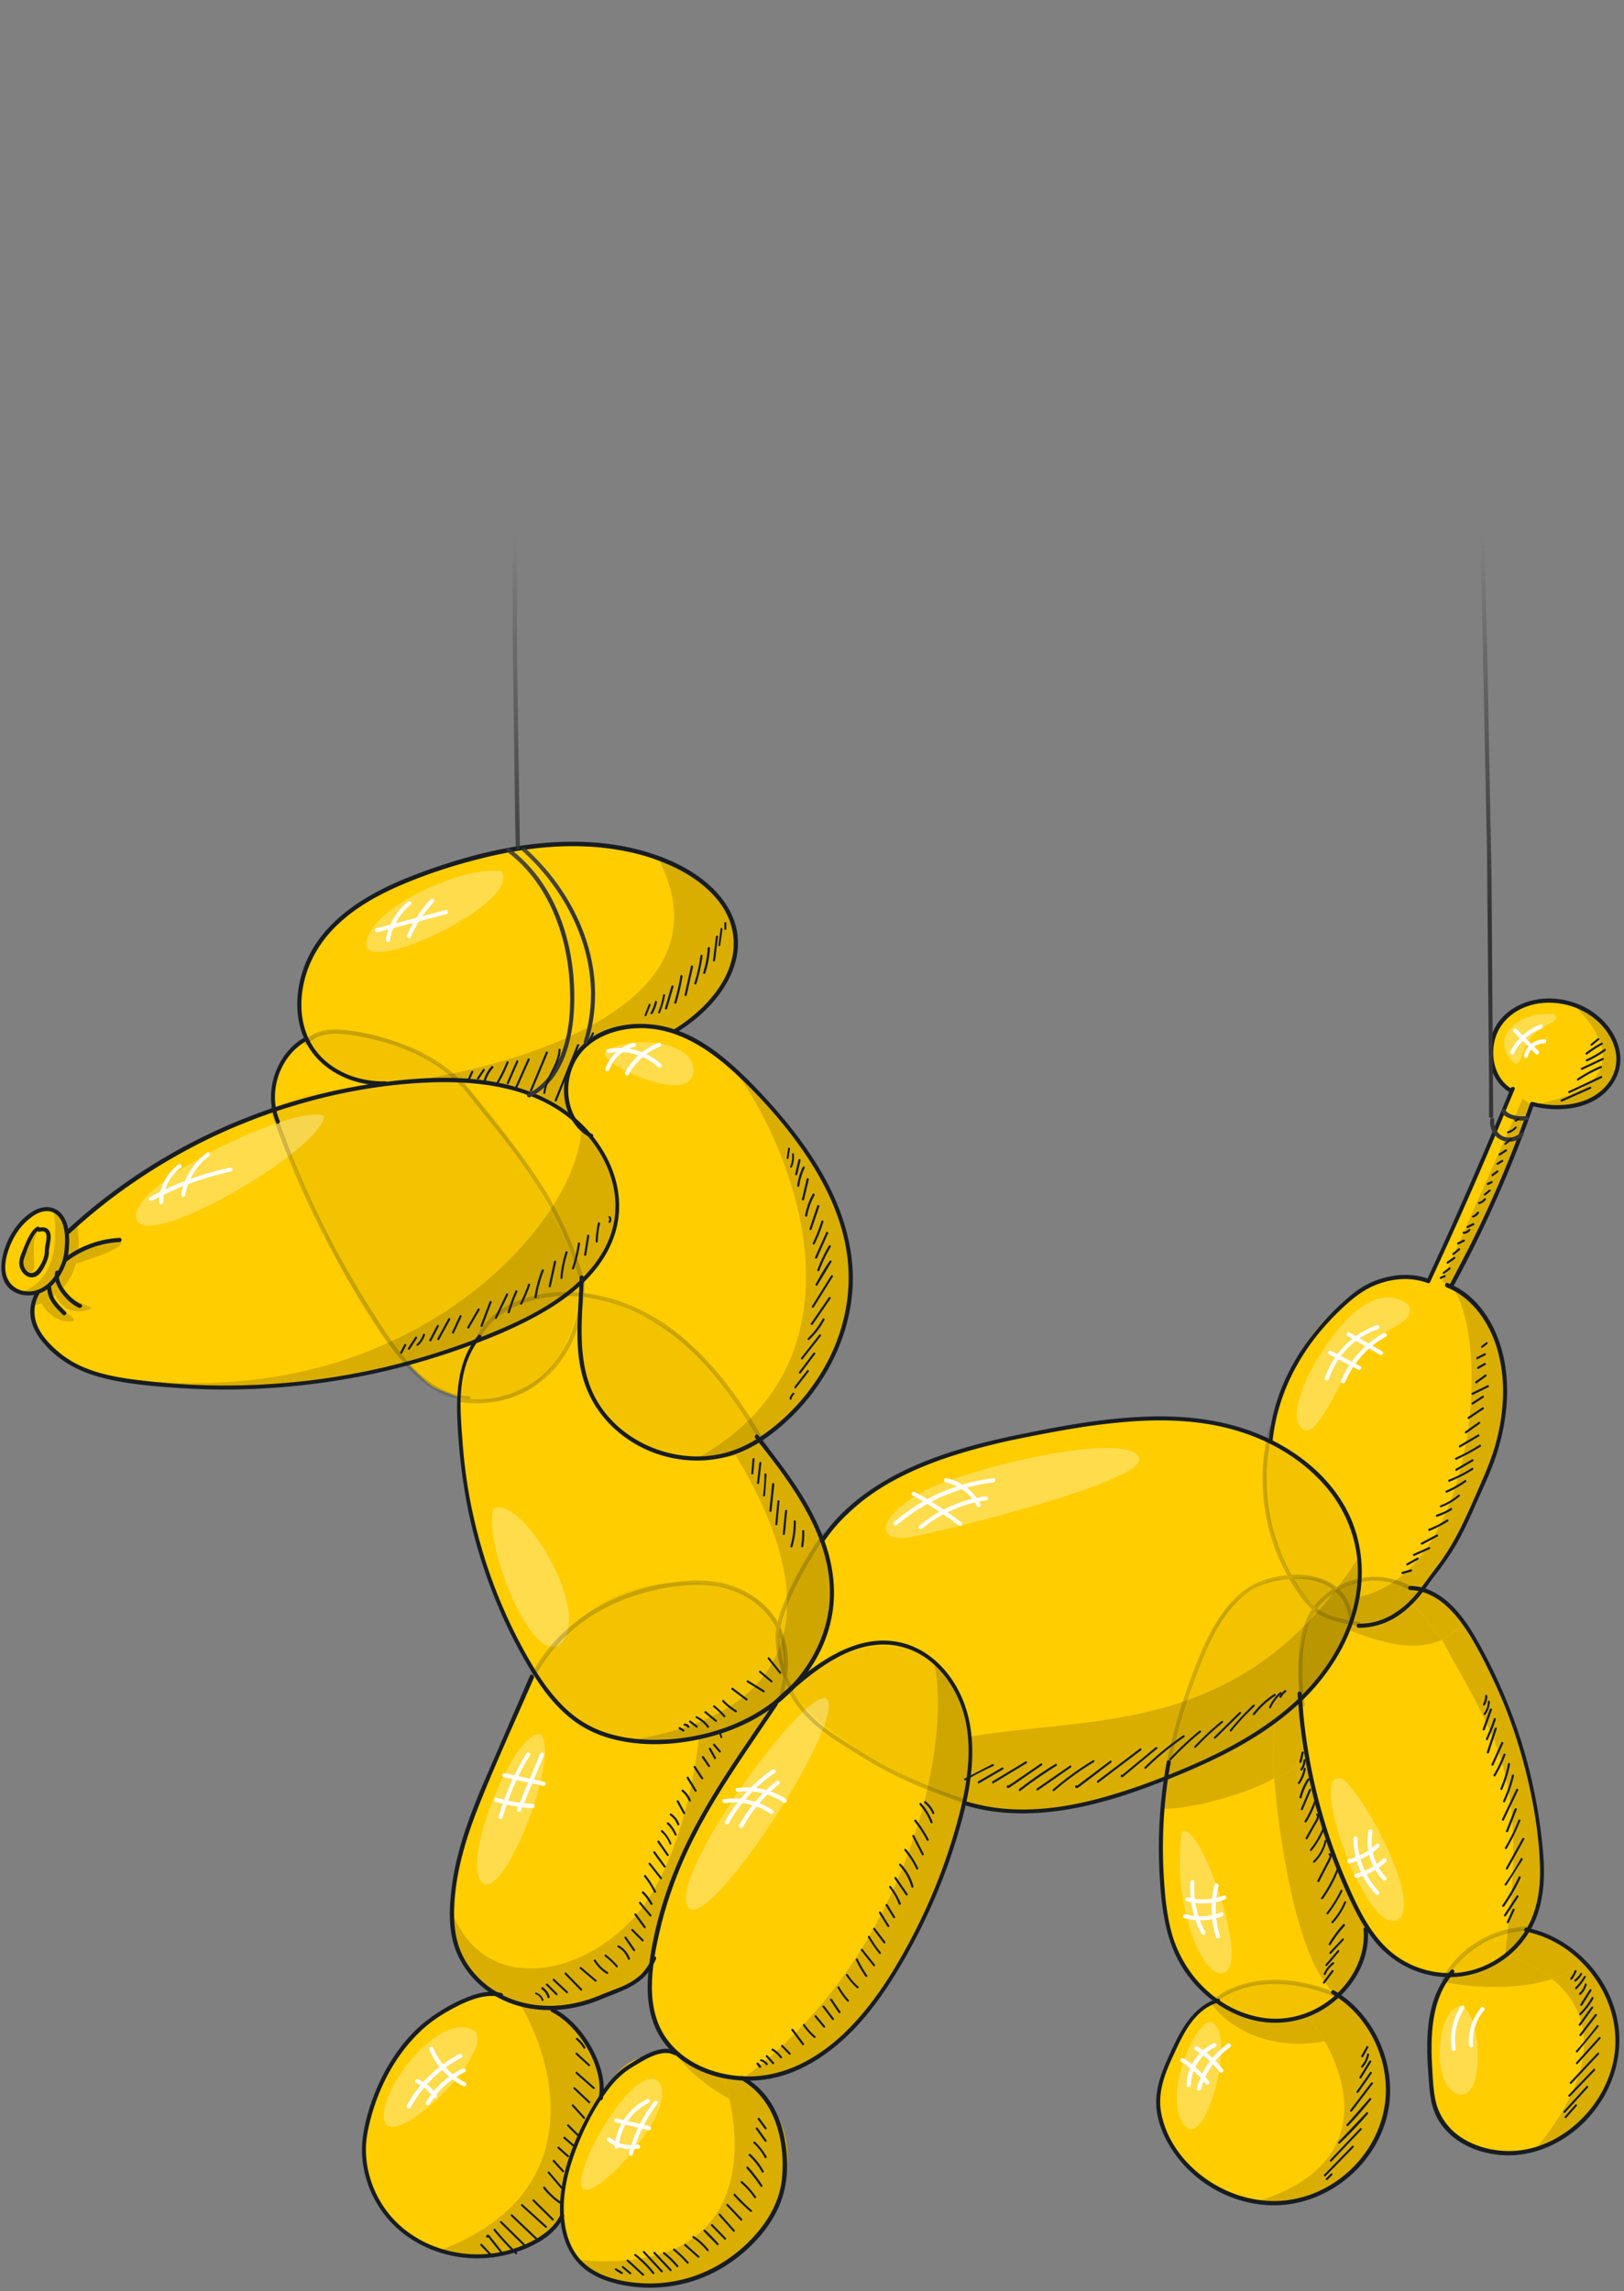 <svg xmlns="http://www.w3.org/2000/svg" xmlns:xlink="http://www.w3.org/1999/xlink" width="307" height="433" fill="none"><rect width="100%" height="100%" fill="#808080" stroke="none"/><path fill-rule="evenodd" d="M97.604 160.295c-13.965 3.468-26.497 7.492-32.37 12.208s-8.555 10.544-8.6 15.353c-.037 3.847.817 7.183 1.25 8.37-.986.246-3.367 1.646-4.994 5.27s-1.603 6.906-1.387 8.093c-4.085 1.526-14.428 5.882-23.12 11.098s-14.073 10.374-15.676 12.3c-.046-1.018-.63-3.274-2.6-4.162-2.45-1.1-6.936 1.387-8.925 6.983s.647 7.815 2.82 8.277c1.74.37 2.8.154 3.098 0-.324.724-1 2.423-1.064 3.422-.092 1.248.647 9.017 13.4 12.44s25.665 2.497 34.497 1.804c7.066-.555 18.327-2.975 23.075-4.116 1.17 1.264 3.83 3.95 5.087 4.578s3.453 1.434 4.393 1.757c.092 3.993.694 13.8 2.358 21.04 2.08 9.063 5.595 19.838 9.156 25.896l2.96 5.18-10.127 22.66c-1.434 2.728-5.965 16.693-5.595 22.242s1.295 8.694 2.728 10.6c1.147 1.517 4.208 4.116 5.595 5.225-2.667.047-9.332 1.526-14.66 7.076-6.66 6.936-9.156 13.456-10.035 20.763s4.948 18.312 14.15 20.716c7.362 1.924 14.258.185 16.786-.925 1.032-.54 3.31-1.86 4.162-2.82s1.834-2.19 2.22-2.682c-.06 1.726.5 5.78 3.237 8.184 3.422 3.006 10.312 6.428 17.896 4.532s18.127-6.566 21.087-19.56c2.367-10.396-4.285-17.218-7.908-19.33 2.25.062 7.65-.333 11.237-2.404 4.486-2.6 10.174-6.937 13.596-11.977s8.693-14.382 11.93-21.55c2.6-5.734 4.41-13.118 4.994-16.093 3.037 1.002 11.09 2.627 19.006 1.1s16.093-4.486 19.19-5.78c-.555 3.76-1.498 12.985-.832 19.79.832 8.51 2.358 13.457 5.456 17.388 2.48 3.144 4.208 4.485 4.763 4.763-1.17.323-3.764 1.507-4.763 3.653-.347.745-.97 1.808-1.686 3.034-1.864 3.186-4.372 7.474-4.372 10.145 0 3.7 1.388 14.75 11.746 19.052s17.064 2.543 24.88-3.607 6.797-15.63 6.38-18.774-2.266-7.076-4.624-10.405c-1.887-2.664-3.684-3.76-4.347-3.977 1.156-1.187 3.644-4.19 4.347-6.705s.91-5.18.925-6.197c.693 1.28 2.987 4.356 6.612 6.428s7.646 2.6 9.203 2.6c-.956.925-2.997 3.67-3.515 7.26-.647 4.485-.416 15.352.416 17.572s2.96 5.827 5.596 6.844l.045.017c2.655 1.025 8.31 3.208 13.69 1.093 5.4-2.127 14.196-7.353 15.167-19.93s-9.202-18.173-11.237-19.052l-5.364-2.404c.725-1.557 2.257-5.42 2.6-8.417.416-3.745-1.434-16.416-3.515-24.184s-7.537-20.255-9.803-22.844c-.866-1-1.604-2.034-2.296-3.013-1.118-1.582-2.117-2.996-3.346-3.74-1.6-.962-3.2-1.695-3.792-1.942 1.526-1.88 4.754-5.993 5.457-7.4s4.794-9.988 6.752-14.104c1.3-3.283 3.847-10.895 3.514-15.075-.416-5.225-1.896-13.965-5.595-17.248-2.96-2.627-4.162-3.407-4.393-3.47l8.693-18.404 6.243-15.954c1.495.432 5.114 1.082 7.63.23l.72-.24c3.134-1.03 7.472-2.453 8.158-7.252.74-5.18-4.44-10.913-8.88-11.93s-12.347-.832-14.52 5.55c-1.74 5.106.354 8.848 1.618 10.08l1.48.925-15.722 35.977c-1.234-.493-4.45-1.332-7.446-.74-3.745.74-12.67 6.567-16.924 14.705-3.404 6.51-5.272 13.35-5.78 15.954-1.942-.848-6.594-2.654-9.664-3.098-3.84-.555-15.076-1.896-22.798-.23-2.446.527-5.56 1.086-8.82 1.673-7.037 1.265-14.763 2.653-17.955 4.107-1.505.685-3.116 1.256-4.76 1.838-3.457 1.223-7.06 2.5-10.13 5.006-3.625 2.96-8.354 7.43-10.266 9.295-.585-1.434-2.07-4.8-3.33-6.798s-6.104-8.755-8.37-11.884c1.773-1.31 5.688-4.338 7.168-5.966 1.85-2.034 7.03-9.202 8.74-15.815s1.526-9.896.6-15.907-10.36-23.353-21.688-32.463c-6.643-5.34-9.485-6.935-10.475-7.108 3.73-2.31 10.5-8.038 10.89-14.58.51-8.51-5.18-14.567-14.566-17.99s-22.428-2.728-26.775-1.896zm15.353 217.433c5.4-1.33 8.91-4.655 9.988-6.15 0 1.927.093 6.557.463 9.665s2.774 5.61 3.93 6.474c-1.464 0-5.114.388-8 1.942s-4.963 5.025-5.64 6.566c-.062-1.957-.722-6.714-2.868-10.08s-5.456-6.027-6.843-6.937c.74.062 3.57-.148 8.97-1.48z" fill="#ffcd00"/><g opacity=".05" fill="#000"><path fill-rule="evenodd" d="M100.994 316.065l-.014.022c3.846 6.785 10.59 12.624 22.797 13.18 9.767.444 19.546-4.87 23.214-7.584.48 0 1.246-.92 1.493-4.058.102-1.292.117-2.96-.013-5.098-.1-1.817-.483-3.486-1.13-4.982-2.61-6.04-9.687-9.28-21.992-8.243-13.225 1.115-20.72 11.223-24.356 16.764zm27.06-121.306l-.438.264c-.037-.2.077-.327.438-.264z"/><path d="M147.342 307.544c.646 1.496 1.02 3.165 1.13 4.982.13 2.137.115 3.806.013 5.098.24.5.512.99.82 1.47l.66-.644c2.315-2.4 6.144-7.6 7.017-13.784.962-6.807-.648-12.147-1.573-13.965-2.87 3.473-6.95 10.07-8.065 16.844z"/><path d="M149.303 319.093c6.067 9.47 24.5 18.373 32.97 21.64 1.62-7.584 2.248-23.842-8.185-28.208-9.892-4.14-19.8 1.872-24.126 5.923a15.86 15.86 0 0 1-.66.644zm-39.49-74.728l-.132-.013c-2.956-.278-7.258-.682-12.816 2.325-5.642 3.052-9.433 7.5-10.358 17.294 2.56.987 9.064 1.924 14.613-2.22s8.107-13.318 8.693-17.387z"/><path d="M143.708 272.018c-3.345-5.642-11.422-17.665-16.97-20.625-6.936-3.7-13.965-6.75-16.925-7.028-1.017 8.077-3.437 22.442 14.058 30.057 7.86 3.422 17.202-.7 19.838-2.404zm-66.682-14.382c1.17 1.264 3.83 3.95 5.087 4.578s3.453 1.434 4.393 1.757c.925-9.803 4.717-14.242 10.358-17.294 5.558-3.007 9.86-2.603 12.816-2.325.088-.427.238-1.54.132-2.577-.132-1.295-10.728-27.376-23.306-37.734l-13.4 1.017c-5.2.154-16.823 1.276-21.595 4.532 4.825 13.225 16.685 41.35 25.526 48.046z"/><path d="M86.506 204.04c-12.578-10.358-23.63-10.36-28.624-7.815 1.187 2.05 4.153 6.317 6.52 6.983s6.782 1.5 8.694 1.85l13.4-1.017zm162.347 99.812c-1.642-1.404-3.184-3.278-4.57-5.578-2.82.448-2.956-1.193-10.632 4.17-5.435 3.798-9.25 19.237-13.18 33.62 7.288-2.183 19.776-10.497 25.1-14.382v-7.214c0-3.7 2.18-8.62 3.272-10.616z"/><use xlink:href="#B"/><use xlink:href="#C"/><path d="M239.8 272.1c-.847 2.466-1.896 9.434.694 17.572 1.05 3.3 2.334 6.18 3.788 8.592 4.084-.65 6.743.434 8.392 2.187 1.015-.538 2.29-1.047 4.143-1.79l.047-.02c.154-3.483-.555-11.67-4.624-16.554s-9.99-8.694-12.44-9.99z"/><path d="M255.014 306.792c5.827.752 5.457-.277 8.23-1.48 2.22-.96 4.625-3.607 5.55-4.81-2.435-1.233-8.23-3.33-11.93-1.85 0 4.44-1.233 7.276-1.85 8.14z"/><use xlink:href="#D"/><use xlink:href="#E"/><path d="M288.956 364.642c-3.144-.293-10.506 1.017-14.797 8.6 3.822-.062 12.134-1.868 14.797-8.6zm-35.884 12.485c-4.778-2.142-16.1-4.966-23.214.88 3.777 3.067 13.706 7.186 23.214-.88z"/></g><g opacity=".1" fill="#000"><use xlink:href="#B"/><use xlink:href="#C"/><use xlink:href="#D"/><use xlink:href="#E"/><path fill-rule="evenodd" d="M100.994 316.065l-.014.022c.053.077.07.1.014-.022zm47.5 1.56c.102-1.292.117-2.96-.013-5.098-.1-1.817-.483-3.486-1.13-4.982-.567 3.443-.37 6.933 1.142 10.08zm-20.43-122.865l-.438.264c-.037-.2.077-.327.438-.264z"/></g><path d="M285.627 200.342c-3.92-4.8 1.85-9.25 8.14-8.694 1.593 1.328-1.664 1.818-3.885 3.884-2.42 2.253-2.132 7.414-4.254 4.8zm-36.44 56.23c2.22-3.7 10-15.353 17.018-10 1.85 3.7-4.8 4.07-8.88 8.88s-8.14 16.832-11.098 14.612.74-9.803 2.96-13.502zM174.1 282.1c8.324-4.625 39.584-12.024 41.248-6.474 1.295 4.254-35.33 13.317-42.728 14.797s-6.844-3.7 1.48-8.323zm79.167 54c2.96 0 16.462 24.23 10.728 26.82S247.337 335 253.257 336.1zm-29.78 9.998c3.515-1.664 12.578 24.417 8.14 26.636s-10.358-14.428-8.14-26.636zm52.347 33.1c4.254 0 5.18 17.757 0 16.648s-4.624-15.353 0-16.648zm-46.058 3.7c3.515 3.514-2.404 25.156-6.3 18.127s4.44-22.567 6.3-18.127zm-73.433-61.78c-3.33-3.144-29.4 32.185-26.45 39.03s30.15-34.6 26.45-39.03zm-32 72.14c-4.8-3.33-16.462 17.572-14.243 20.347s19.052-15.538 14.243-20.347zm-34.405-9.25c-6.66-4.8-19.052 11.84-17.202 17.018s20.162-12.208 17.202-17.018zm12.208-56.23c-4.8-.925-14.982 23.492-11.098 27.93s15.168-24.046 11.098-27.93zm-8.878-42.543c4.994-3.144 18.312 18.497 13.133 24.97s-15.168-18.312-13.133-24.97zm-32-74.358c-.185 6.3-34.035 26.08-35.514 19.422s29.595-21.642 35.514-19.422zm53.456-12.208c4.255-3.145 17.388-2.035 16.278 4.254s-19.74-2.88-16.278-4.254zm-19.976-34.035c4.254 5.92-26.45 20.347-25.526 13.503s18.682-14.613 25.526-13.503z" opacity=".3" fill="#fff"/><g opacity=".15" fill="#000"><path fill-rule="evenodd" d="M53.95 261.752c-8.832.693-21.734 1.618-34.497-1.804 57.433 9.48 90.45-29.64 90.45-47.028 4.716 3.33 7.398 11.005 6.66 18.127-.71 6.818-8.2 12.28-14.722 17.035l-.862.63c-5.364 3.922-18.204 7.584-23.954 8.925-4.748 1.14-16.01 3.56-23.075 4.116zm73.665-66.73l.438-.264c-.36-.063-.475.063-.438.264z"/><path d="M143.708 272.018c1.773-1.3 5.688-4.338 7.168-5.966 1.85-2.034 7.03-9.202 8.74-15.815s1.526-9.896.6-15.907-10.36-23.353-21.688-32.463c10.035 12.8 28.532 54.336-7.075 73.943 3.603 0 5.97-.312 7.6-.772 2.974-.84 3.508-2.174 4.653-3.02zm-4.763-91.838c.5-8.5-5.18-14.567-14.566-18 14.908 28.227-28.347 40.278-51.838 42.775 4.87-.493 16.074-1.184 21.92 0s11.807 4.624 14.057 6.196c-.678-1.634-1.905-5.55-1.387-8.138.647-3.237 2.775-5.55 7.86-8.265 4.07-2.172 10.112-.73 12.625.264-.037-.2.077-.327.438-.264 3.73-2.3 10.5-8.038 10.9-14.58z"/><path d="M155.407 290.7c-.585-1.434-2.07-4.8-3.33-6.798s-6.104-8.755-8.37-11.884c-1.145.846-1.68 2.18-4.653 3.02 16.352 26.852 13.763 48.77-20.457 53.95 4.22.683 8.913.423 13.538-.69 6.016-1.447 11.918-4.336 16.52-8.467 6.416-5.76 7.77-13.503 8.694-17.943.74-3.55-.987-8.94-1.943-11.2z"/><path d="M85.257 360.988c.37 5.55 1.295 8.694 2.728 10.6 1.147 1.517 4.208 4.116 5.595 5.225 1.234.782 2.88 1.326 4.54 1.697 2.27.508 4.565.7 5.865.708.74.062 3.57-.148 8.97-1.48s8.9-4.655 9.988-6.15c.617-3.16 2.867-11.995 6.936-22.058s14.212-23.984 18.775-29.687c-4.602 4.13-10.504 7.02-16.52 8.467-.867 7.995-3.985 24.425-11.873 33.613-9.863 11.5-28.654 15.684-35.006-.925zm55.26 31.77c2.25.062 7.65-.333 11.237-2.404 4.486-2.6 10.174-6.937 13.596-11.977s8.693-14.382 11.93-21.55c2.6-5.734 4.4-13.118 4.994-16.093.898-2.802 1.685-7.514 1.117-12.523-.563-4.967-2.458-10.226-6.897-14.205 3.607 14.294-4.162 55.306-35.977 78.75z"/><path d="M109.442 427.115c3.422 3.006 10.312 6.428 17.896 4.532s18.127-6.566 21.087-19.56c1.18-5.177.12-9.467-1.685-12.73-1.822-3.3-4.404-5.54-6.223-6.6-1.236.116-2.555-.04-3.872-.37a40.86 40.86 0 0 1 1.216 4.262c3.05 13.37.716 33.2-28.42 30.466zm-26.404-1.757c7.362 1.924 14.258.185 16.786-.925 1.032-.54 3.3-1.86 4.162-2.82a65.39 65.39 0 0 0 2.22-2.682c0-.817.333-4.098 1.665-10.682s4.44-10.76 5.827-12.024c-.062-1.957-.722-6.714-2.868-10.08s-5.456-6.027-6.843-6.937c-1.3-.018-3.595-.2-5.865-.708 6.888 11.18 13.513 36.204-15.084 46.858zm172.624-15.075c7.815-6.15 6.797-15.63 6.38-18.774-.332-2.5-1.577-5.52-3.265-8.326-.427-.7-.883-1.407-1.36-2.08-1.887-2.664-3.684-3.76-4.347-3.977-.938 1-3.1 2.66-6.002 3.67a35.3 35.3 0 0 1 3.381 5.01c5.324 9.55 7.515 23.87-12.6 30.186 6.66 1.062 11.916-1.078 17.802-5.7zm34.738-4.253c5.4-2.127 14.196-7.353 15.167-19.93.574-7.428-2.74-12.42-5.968-15.445-1.736 1.525-3.872 2.615-6.194 3.372 6.73 5.452 10.336 15.648-3.005 32.004z"/><path d="M294.32 367.046l-5.364-2.404c-.755 1.325-2.283 3.263-4.5 4.965 2.863.735 6.16 2.175 8.93 4.418 2.322-.757 4.458-1.847 6.194-3.372-2.238-2.097-4.435-3.247-5.27-3.607z"/><path d="M274.16 373.243c-.297.287-.698.75-1.126 1.358 4.46.947 13.277 1.733 20.362-.576-2.77-2.243-6.066-3.683-8.93-4.418-2.566 1.978-6.05 3.636-10.307 3.636zm-32.094 8.417c-5.4 0-10.4-2.436-12.208-3.653a7.43 7.43 0 0 0-1.086.4c2.556 3.808 9.982 9.507 21.68 7.4a35.3 35.3 0 0 0-3.381-5.01c-1.5.516-3.177.862-5.004.862zm-105.42 10.727c-3.768-.94-7.525-3.287-9.307-4.67 1.632 2.317 5.4 6.263 10.523 8.932a40.86 40.86 0 0 0-1.216-4.262zm45.63-51.653c3.037 1.002 11.1 2.627 19.006 1.1s16.093-4.486 19.2-5.78c4.27-1.66 13.15-5.756 20.396-10.878 1.833-1.295 3.56-2.655 5.084-4.06 4.742-4.37 7.637-8.553 9.274-12.95a25.97 25.97 0 0 0 .502-1.478c.488-1.592.823-3.216 1.032-4.892.304-2.435.342-4.98.197-7.686-21.734 34.1-49.506 30.063-73.565 34.1.568 5-.22 9.72-1.117 12.523z"/><path d="M288.956 364.642c.725-1.557 2.257-5.42 2.6-8.417.416-3.745-1.434-16.416-3.515-24.184s-7.537-20.255-9.803-22.844c-.604-.69-1.146-1.407-1.653-2.1-.81.6-3.06 2.448-3.99 2.85 10.636 19.607 16.5 25.465 11.88 59.67 2.207-1.702 3.735-3.64 4.5-4.965z"/><path d="M272.586 302.445c-1.6-.962-3.2-1.695-3.792-1.942-.497.69-1.333 1.703-2.362 2.724 2.206.76 3.51 3.81 6.154 6.7.93-.402 3.178-2.24 3.99-2.85l-.643-.903c-1.118-1.582-2.117-2.996-3.346-3.74z"/><path d="M261.303 306.7c-3.107.96-5.012.4-5.576 0l-.502 1.478c3.9 1.408 11.06 4.48 17.36 1.76-2.645-2.9-3.948-5.95-6.154-6.7-1.46 1.448-3.307 2.9-5.13 3.473zm-40.833 29.364l-.832 5.78c5.255.257 16.97-3.098 21.228-5.78-.4-4.695.092-7.387 0-10.878-7.247 5.122-16.127 9.217-20.396 10.878z"/><path d="M247.07 332.04c-1.1-5.596-1.12-6.66-1.12-10.914-1.523 1.404-3.25 2.764-5.084 4.06.092 3.49-.4 6.183 0 10.878 2.683-.367 4.964-3.265 6.203-4.023z"/><path d="M253.072 377.127c1.156-1.187 3.644-4.2 4.347-6.705s.9-5.18.925-6.197c-3.333-6.412-10.764-25.045-11.274-32.184-1.24.758-3.52 3.656-6.203 4.023 1.354 15.87 5.4 37.324 12.205 41.063zm15.722-76.624l5.457-7.4c.703-1.406 4.794-9.988 6.752-14.104 1.3-3.283 3.847-10.895 3.514-15.075-.416-5.225-1.896-13.965-5.595-17.248-2.96-2.627-4.162-3.407-4.393-3.47 7.676 10.867 3.973 54.377-17.77 58.6a28.85 28.85 0 0 1-1.032 4.892c.564.4 2.47.96 5.576 0 1.822-.564 3.67-2.025 5.13-3.473 1.03-1.02 1.865-2.035 2.362-2.724zm20.67-91.653c1.495.432 5.114 1.082 7.63.23l.72-.24c3.134-1.03 7.472-2.453 8.158-7.252.74-5.18-4.44-10.913-8.88-11.93 5.796 5 12.384 15.862-7.63 19.2z"/><path d="M274.53 243.208l8.693-18.404 6.243-15.954-1.62-1.202-15.26 34.543 1.943 1.017zM7.986 232.156c-2.405.093-5.364 6.844-2.682 8.14s-.647-6.66 2.682-8.14zm4.717.834c-.046-1.018-.63-3.274-2.6-4.162 1.702 11.024-3.36 14.767-6.104 15.26 1.74.37 2.8.154 3.098 0 .626-.2 1.187-.537 1.7-.95a6.82 6.82 0 0 0 .895-.895c.482-.576.893-1.238 1.244-1.946a13.15 13.15 0 0 0 .274-.589 15.84 15.84 0 0 0 .546-1.453 20.77 20.77 0 0 0 .948-5.264z"/><path d="M12.703 232.99a20.77 20.77 0 0 1-.948 5.264l-.546 1.453-.274.59c-.35.708-.762 1.37-1.244 1.946-.275.33-.573.63-.895.895-.502.414-1.064.74-1.7.95-.258.577-.732 1.77-.952 2.737a9.01 9.01 0 0 0 1.679-.512 10.8 10.8 0 0 0 1.458-.732c.387-.232.775-.497 1.157-.797a11.09 11.09 0 0 0 1.349-1.257c1.085-1.194 2.015-2.745 2.563-4.718a14.3 14.3 0 0 0 .454-2.51c.144-1.545.077-3.3-.268-5.255l-1.846 1.946z"/><path d="M14.816 236.298a14.3 14.3 0 0 1-.454 2.51c4.765-1.443 10.264-3.505 8.052-4.432-1.865-.78-5.015.48-7.597 1.922zm-2.113 8.252c-.365-.345-.663-.688-.904-1.023a11.09 11.09 0 0 1-1.349 1.257c1.695 3.704 4.998 3.2 6.322 2.726 1.572-.573-1.665-.685-4.07-2.96zm-3.4 1.03a10.8 10.8 0 0 1-1.458.732c1.414 2.7 4.262 3.716 5.7 3.417 1.78-.37-2.326-2.22-3.843-3.7-.153-.15-.285-.3-.4-.45z"/></g><g fill="#181d23"><path d="M13.13 233.172c6.116-5.684 12.894-10.59 20.18-14.716 7.207-4.088 14.88-7.32 22.828-9.655 8.025-2.375 16.36-3.854 24.736-4.205 8.414-.35 17.49.545 24.736 5.256 6.233 4.088 11.102 11.25 10.712 18.92-.35 7.552-5.882 13.392-11.92 17.324-3.194 2.102-6.66 3.776-10.167 5.256-4.207 1.79-8.53 3.348-12.894 4.7a129.95 129.95 0 0 1-26.684 5.256c-8.998.818-18.114.74-27.112-.31-4.207-.468-8.53-1.1-12.388-2.88-1.91-.896-3.584-2.064-5.103-3.504-1.402-1.363-2.727-2.96-3.272-4.866-.545-1.87-.234-3.738.74-5.373.273-.428-.43-.818-.662-.39-.974 1.674-1.402 3.542-.974 5.45.4 1.83 1.48 3.465 2.727 4.828 2.883 3.192 6.66 5.1 10.79 6.15 4.285 1.1 8.804 1.518 13.206 1.83 4.675.35 9.35.468 14.024.312 9.3-.312 18.62-1.557 27.658-3.776 4.558-1.13 9.037-2.492 13.4-4.05 4.1-1.48 8.142-3.115 12.037-5.1 6.505-3.31 13.09-7.98 15.97-14.95 1.442-3.465 1.714-7.28.857-10.94-.857-3.737-2.805-7.124-5.337-10.005-5.687-6.423-14.1-9.188-22.477-9.85-4.48-.35-8.96-.156-13.4.31-4.246.428-8.414 1.13-12.583 2.063-8.336 1.87-16.4 4.71-24.074 8.448s-14.88 8.37-21.464 13.782c-1.597 1.324-3.155 2.686-4.675 4.088-.35.39.195.934.584.584z"/><path d="M11.688 238.622c-1.13 3.076-3.895 6.23-7.557 5.295-1.52-.4-2.65-1.596-3-3.115s0-3.153.506-4.632c.818-2.375 2.22-4.555 4.246-6.074 1.013-.778 2.298-1.4 3.623-1.13 1.13.273 1.87 1.13 2.26 2.14.506 1.285.584 2.687.506 4.05-.04 1.168-.195 2.375-.584 3.465-.156.467.584.662.74.195.4-1.1.584-2.297.623-3.465.078-1.363 0-2.803-.428-4.127-.4-1.168-1.1-2.258-2.26-2.764-1.363-.623-2.883-.272-4.13.467-2.415 1.44-4.168 3.932-5.142 6.502-1.17 2.998-1.558 7.397 2.026 8.954 1.792.78 3.934.506 5.57-.545 1.83-1.168 3-3.037 3.74-5.022.156-.467-.584-.662-.74-.195zm-4.714-6.735c-.662.4-1.13 1.1-1.48 1.752-.43.78-.78 1.635-1.13 2.492-.273.7-.623 1.44-.7 2.22-.117.895.234 1.83.896 2.452.623.584 1.48.818 2.26.43.935-.468 1.48-1.636 1.9-2.53.234-.545.43-1.1.506-1.674.04-.3 0-.584.04-.895l.273-1.752c.078-.584.078-1.285-.273-1.83-.467-.662-1.285-.662-1.987-.506-.506.117-.273.856.195.74.4-.077.935-.155 1.17.234.195.35.156.857.117 1.246-.04.467-.156.934-.234 1.4-.078.545-.04 1.13-.156 1.636-.195.895-.74 1.907-1.324 2.647-.506.623-1.208.895-1.87.35-.545-.467-.857-1.285-.74-1.985.117-.584.4-1.207.584-1.8a17.63 17.63 0 0 1 1.013-2.336c.312-.584.7-1.324 1.286-1.674.467-.195.078-.857-.35-.623z"/><path d="M12.623 238.4c2.883-2.18 6.35-3.465 9.972-3.66.506-.04.506-.817 0-.78-3.74.195-7.362 1.48-10.362 3.738-.4.35 0 1.012.4.7zm-2.183 2.023c-.35 1.363.4 2.803 1.17 3.893.857 1.168 1.987 2.258 3.3 2.842.467.195.857-.467.4-.662-1.17-.545-2.18-1.48-2.96-2.5-.7-.896-1.44-2.18-1.17-3.348.117-.507-.623-.7-.74-.234zm-1.557 2.842c.078.973.273 1.908.818 2.725.584.935 1.402 1.713 2.18 2.492.35.35.896-.195.545-.545-.7-.74-1.48-1.44-2.026-2.297-.467-.74-.623-1.557-.74-2.414-.04-.195-.156-.4-.4-.4-.195.04-.4.194-.4.428zm103.075-28.925c-4.52-2.336-5.493-8.37-3.662-12.77 2.26-5.5 8.648-7.592 14.14-7.203 6.7.468 12.388 4.555 17.102 8.994 4.908 4.632 9.427 9.8 13.166 15.455 3.623 5.5 6.467 11.602 7.402 18.142.935 6.463-.195 13.042-2.96 18.96-2.805 5.917-7.167 11.173-12.504 14.988-2.65 1.908-5.6 3.348-8.804 3.97-2.805.545-5.726.506-8.53-.078-5.766-1.168-11.102-4.594-14.22-9.655-3.506-5.723-3.3-12.536-2.96-18.998l.233-4.7c0-.506-.78-.506-.78 0-.194 6.62-1.246 13.548.935 19.972 2.026 6.034 6.817 10.667 12.7 13.003 5.57 2.18 11.92 2.22 17.412-.234 3.273-1.48 6.194-3.737 8.765-6.2 2.415-2.336 4.558-4.944 6.3-7.786 3.545-5.684 5.6-12.302 5.53-18.998-.116-6.852-2.376-13.432-5.765-19.35-3.467-6.073-7.986-11.485-12.816-16.507-4.752-4.866-10.245-9.772-17.062-11.33-5.688-1.285-12.66-.234-16.478 4.594-3.078 3.893-3.428 10.083-.312 14.054a7.89 7.89 0 0 0 2.766 2.297c.43.273.818-.4.4-.623z"/><path d="M72.847 204.363c-4.714.117-9.622-1.596-12.738-5.295-2.883-3.426-3.623-8.098-2.844-12.42.818-4.633 3.194-8.72 6.583-11.913 3.545-3.387 7.947-5.762 12.466-7.67 4.79-2.025 9.778-3.62 14.842-4.867 5.18-1.284 10.44-2.14 15.776-2.258 5.26-.117 10.557.467 15.582 2.025 4.52 1.44 8.96 3.62 12.232 7.085 1.558 1.635 2.805 3.582 3.428 5.723.662 2.18.7 4.516.117 6.735-1.17 4.516-4.44 8.292-8.064 11.096a27.28 27.28 0 0 1-2.882 1.985c-.43.273-.04.934.39.662 4.13-2.53 7.947-6.034 10.13-10.395 1.012-2.063 1.675-4.36 1.636-6.657 0-2.336-.663-4.594-1.83-6.58-2.376-4.088-6.506-6.97-10.752-8.877-4.947-2.18-10.284-3.31-15.7-3.58-11.024-.584-22.087 2.14-32.332 5.995-9.115 3.426-18.737 8.798-21.776 18.726-1.325 4.282-1.325 9.1.74 13.16 2.22 4.32 6.7 7.046 11.414 7.825a18.06 18.06 0 0 0 3.545.233c.545.04.545-.74.04-.74z"/><path d="M57.226 196.265c-4.05 2.492-6.3 7.358-5.96 12.07a13.29 13.29 0 0 0 .935 3.854c.195.467.857.078.662-.4-2.22-5.217-.117-11.874 4.713-14.833.467-.312.078-.973-.35-.7zm33.15 56.1c-3.623 4.4-4.13 10.044-3.934 15.533.234 6.074.935 12.147 2.182 18.103 1.285 6.074 3.194 12.03 5.6 17.714 1.208 2.88 2.6 5.723 4.1 8.487 1.402 2.53 2.883 5.06 4.597 7.358 1.675 2.22 3.584 4.244 5.843 5.88 2.377 1.713 5.142 2.842 7.986 3.465 5.726 1.284 11.96.817 17.608-.7 5.57-1.48 10.83-4.205 14.958-8.254 3.857-3.776 6.74-8.642 7.83-13.976 1.17-5.567.234-11.25-1.948-16.43-2.26-5.45-5.687-10.317-9.27-14.988a108.1 108.1 0 0 0-2.61-3.309c-.3-.4-.857.155-.545.545 3.584 4.477 7.1 9.032 9.817 14.093 2.648 4.905 4.48 10.316 4.285 15.923-.195 5.372-2.3 10.5-5.57 14.715-3.467 4.44-8.18 7.67-13.4 9.694-5.337 2.064-11.258 2.92-16.985 2.492-2.92-.234-5.843-.857-8.492-2.063-2.57-1.168-4.8-2.88-6.7-4.945-1.9-2.024-3.467-4.282-4.9-6.657a94.26 94.26 0 0 1-4.207-7.825c-2.6-5.45-4.714-11.173-6.233-17.013-1.558-5.84-2.532-11.835-2.96-17.87-.4-5.295-.935-11.096 1.325-16.118a15.58 15.58 0 0 1 2.103-3.426c.4-.233-.156-.817-.467-.428z"/><path d="M147.173 321.857c2.727-2.57 5.53-5.06 8.648-7.124 2.96-1.947 6.3-3.543 9.894-3.855 3.35-.31 6.623.584 9.388 2.53 2.688 1.908 4.714 4.633 6.038 7.592 3.35 7.474 1.83 16.078-.272 23.67-2.143 7.786-5.18 15.34-9 22.463-3.428 6.385-7.44 12.653-12.777 17.597-4.79 4.4-10.79 7.67-17.413 7.708-5.61.04-11.608-2.024-15.192-6.5-4.792-5.957-3.31-14.366-1.714-21.218 1.597-6.93 4.285-13.51 7.635-19.738 3.39-6.307 7.44-12.224 11.453-18.142l3.116-4.594c.273-.428-.4-.817-.662-.39-4.246 6.268-8.61 12.42-12.466 18.96-3.662 6.2-6.74 12.73-8.804 19.66-1.1 3.698-1.947 7.475-2.376 11.33-.467 3.932-.35 8.02 1.325 11.68 2.493 5.373 8.063 8.565 13.712 9.46 2.96.468 6.038.4 8.96-.31 3.273-.78 6.39-2.336 9.155-4.282 5.882-4.127 10.323-10.006 13.985-16.118 4.285-7.124 7.79-14.755 10.362-22.658 2.57-7.942 4.87-16.78 2.882-25.11-1.48-6.267-6.038-12.38-12.543-13.976-7.402-1.83-14.375 2.53-19.828 7.086-1.442 1.207-2.805 2.452-4.168 3.737-.234.35.31.895.662.545z"/><path d="M100.193 316.68l-9.037 20.867c-2.766 6.58-5.26 13.432-5.92 20.595-.35 3.465-.35 7.085.896 10.395 1.013 2.647 2.727 5.022 4.87 6.85 4.947 4.205 11.647 5.334 17.92 3.97 1.675-.35 3.3-.895 4.87-1.557 1.208-.506 2.455-.934 3.662-1.48 2.22-.935 4.207-2.14 5.532-4.166.4-.584.7-1.207 1.013-1.87.194-.467-.468-.856-.663-.4-.506 1.207-1.207 2.297-2.103 3.23-.818.78-1.753 1.402-2.766 1.908-1.052.545-2.18.934-3.272 1.363-1.403.545-2.766 1.168-4.207 1.596-6.038 1.907-12.894 1.48-18.192-2.22-2.298-1.596-4.207-3.777-5.415-6.307-1.44-3.037-1.675-6.424-1.48-9.733.4-6.97 2.65-13.665 5.26-20.05 2.727-6.736 5.726-13.354 8.648-20l1.13-2.57c.117-.467-.545-.856-.74-.428zM127.9 387.7c-1.675-.896-3.584-.4-5.26.35-.974.428-1.87.973-2.766 1.518s-1.753 1.052-2.532 1.713c-1.675 1.402-3 3.154-4.168 4.984-1.324 2.024-2.493 4.165-3.545 6.384-1.753 3.816-3.194 7.903-3.623 12.108-.4 3.582-.077 7.397 1.637 10.6.857 1.596 2.064 2.96 3.544 3.97 1.87 1.285 4.1 2.025 6.272 2.492a26.81 26.81 0 0 0 13.128-.584c4.1-1.207 7.83-3.465 10.946-6.385 2.96-2.764 5.454-6.23 6.545-10.16 1.013-3.62.896-7.747.04-11.407-.818-3.543-2.532-6.93-5.376-9.304-.7-.584-1.44-1.1-2.26-1.558-.43-.233-.82.43-.4.662 6.467 3.66 8.375 11.602 7.752 18.53-.35 3.932-2.26 7.553-4.8 10.473-2.57 2.998-5.844 5.5-9.427 7.124-3.857 1.8-8.18 2.57-12.466 2.297-4.05-.272-8.6-1.323-11.414-4.438-2.337-2.57-3.116-6.112-3.155-9.5-.04-3.815.896-7.514 2.22-11.057 1.558-4.165 3.662-8.33 6.4-11.874 1.285-1.674 2.766-3.036 4.558-4.087 1.636-.974 3.3-2.064 5.22-2.453.857-.156 1.714-.117 2.493.3.467.195.857-.467.428-.7z"/><path d="M94.818 376.7c-2.376-.74-5.064.156-7.285 1.1-2.6 1.13-5.064 2.647-7.285 4.4-2.415 1.947-4.48 4.44-6.155 7.047-1.87 2.92-3.3 6.112-4.324 9.42-.974 3.232-1.636 6.502-1.208 9.85a20.42 20.42 0 0 0 3.389 9.032c3.78 5.567 10.206 8.837 16.867 9.227 3.155.194 6.35-.273 9.3-1.324 2.765-.973 5.57-2.453 7.4-4.8.43-.545.78-1.13 1.1-1.713.195-.467-.468-.856-.662-.4-1.208 2.57-3.7 4.283-6.233 5.45a22.72 22.72 0 0 1-8.61 2.064c-6.466.233-13.05-2.297-17.257-7.24-2.065-2.414-3.506-5.334-4.207-8.4a18.4 18.4 0 0 1-.467-4.593c.04-1.636.35-3.193.74-4.8 1.597-6.424 4.753-12.536 9.583-17.13 1.83-1.752 4.012-3.192 6.233-4.36s4.8-2.336 7.362-2.297c.506 0 1.013.078 1.48.234.506.116.7-.623.234-.78zm19.126 19.973c.507-2.57-.078-5.256-1.1-7.63-1.1-2.57-2.688-4.983-4.714-6.93-1.052-1.013-2.18-1.87-3.467-2.53-.428-.234-.857.428-.4.662 2.26 1.168 4.1 2.998 5.57 5.022 1.52 2.14 2.727 4.555 3.272 7.163.273 1.324.35 2.687.078 4.05-.117.467.623.7.74.195zm41.8-105.27c3.545-5.256 8.6-9.227 14.18-12.108 5.727-2.96 11.92-4.866 18.153-6.384 3.234-.78 6.467-1.402 9.74-2.025 4.13-.778 8.298-1.48 12.505-1.908 7.87-.856 16.05-.856 23.684 1.48 6.038 1.83 11.765 5.14 16.05 9.85 4.402 4.828 6.856 11.096 6.622 17.636-.234 6.93-3.194 13.626-7.48 19-4.52 5.684-10.557 9.927-16.907 13.314-3.272 1.752-6.66 3.27-10.1 4.672-3.584 1.48-7.246 2.842-10.946 3.97-7.48 2.336-15.465 3.815-23.295 2.725-1.87-.272-3.74-.7-5.57-1.246-.467-.155-.7.584-.195.74 7.674 2.375 15.816 1.87 23.568.078 3.973-.934 7.87-2.18 11.686-3.62a146.48 146.48 0 0 0 10.557-4.36c6.74-3.115 13.284-6.97 18.582-12.224 4.986-4.945 8.765-11.213 10.245-18.103 1.402-6.62.4-13.5-3.233-19.232-3.428-5.45-8.765-9.54-14.57-12.147-6.934-3.114-14.608-4.05-22.165-3.776-8.102.272-16.205 1.752-24.113 3.387-6.505 1.323-12.972 2.997-19.088 5.567-5.882 2.5-11.453 5.917-15.777 10.667-1.05 1.168-1.986 2.375-2.843 3.66-.273.428.428.817.7.4z"/><path d="M240.587 272.142c.662-6.034 2.882-11.796 6.27-16.857 1.675-2.53 3.662-4.867 5.805-7.008 2.18-2.14 4.48-4.243 7.362-5.41 3.116-1.246 6.7-1.596 9.895-.35.155.04.39-.04.428-.194a804.2 804.2 0 0 0 12.583-28.342l3.39-8.098c.194-.467-.546-.662-.74-.195-3.895 9.46-7.946 18.843-12.153 28.187l-3.7 8.058c.156-.078.31-.116.428-.194-2.882-1.1-6.116-.974-9.037-.078-1.52.467-2.96 1.13-4.246 2.024-1.286.857-2.454 1.947-3.623 2.998-4.558 4.282-8.375 9.382-10.79 15.183-1.363 3.27-2.22 6.735-2.6 10.278-.116.506.663.467.74 0z"/><path d="M285.735 205.764c-3.077-1.868-4.012-5.878-3.155-9.226 1.013-3.894 4.44-6.307 8.297-6.89 4.208-.623 8.687.817 11.687 3.893 1.48 1.518 2.6 3.465 2.922 5.606.31 2.102-.35 4.243-1.714 5.88-3.273 3.97-9.233 4.477-13.946 3.27-.468-.117-.702.623-.195.74 4.558 1.168 10.167.818 13.75-2.49 1.636-1.518 2.766-3.582 2.922-5.84s-.702-4.516-1.987-6.307c-2.727-3.776-7.363-5.84-11.998-5.684-4.207.156-8.415 2.297-10.1 6.307-1.597 3.893-.7 9.07 3.078 11.368.467.312.857-.39.428-.623z"/><path d="M289.24 208.528c-3.233 9.266-7.05 18.337-11.453 27.096l-3.817 7.32c-.234.428.428.817.662.39 4.714-8.604 8.843-17.52 12.427-26.668a273 273 0 0 0 2.921-7.903c.195-.506-.584-.7-.74-.234z"/><path d="M273.426 243.294c4.947 1.946 8.14 6.735 9.62 11.68 1.753 5.957 1.247 12.458-.428 18.337-.896 3.075-2.182 5.917-3.467 8.837-1.09 2.492-2.18 4.983-3.428 7.397-1.286 2.492-2.766 4.867-4.48 7.047l-2.6 3.504c-2.454 3.27-5.726 6.034-9.894 6.657a15.22 15.22 0 0 1-1.909.117c-.507 0-.507.778 0 .778 2.415 0 4.752-.623 6.817-1.87 1.753-1.05 3.272-2.452 4.597-4.01.973-1.168 1.83-2.453 2.765-3.7.74-.973 1.48-1.908 2.182-2.92.818-1.168 1.597-2.375 2.298-3.62 1.364-2.414 2.493-4.945 3.584-7.436 1.286-2.92 2.688-5.8 3.7-8.838 2.025-6.112 2.843-12.808 1.363-19.154-1.207-5.1-4.05-10.2-8.765-12.808-.584-.312-1.168-.584-1.753-.818-.467-.116-.662.623-.194.818z"/><path d="M266.608 300.523c4.52.117 7.947 3.62 10.323 7.124 1.403 2.064 2.572 4.244 3.7 6.424a123.32 123.32 0 0 1 3.389 7.28c2.026 4.905 3.623 9.966 4.83 15.144s2.064 10.55 2.26 15.884c.195 5.06-.662 10.2-3.973 14.2-2.844 3.504-7.05 5.84-11.57 6.268-4.713.428-9.583-1.168-13.09-4.36-3.74-3.426-5.96-8.293-7.947-12.887-4.324-10.005-7.09-20.71-8.14-31.573l-.312-3.932c-.04-.506-.818-.506-.78 0 .662 11.25 3.117 22.425 7.285 32.897 1.013 2.57 2.103 5.1 3.35 7.553 1.13 2.297 2.415 4.477 4.05 6.462 3.155 3.815 7.674 6.23 12.622 6.62 4.635.35 9.232-1.168 12.777-4.166 1.714-1.44 3.155-3.23 4.207-5.217 1.246-2.336 1.87-4.905 2.142-7.514.273-2.764.117-5.567-.194-8.33a93.69 93.69 0 0 0-1.169-8.059c-1.013-5.45-2.493-10.823-4.44-16-1.91-5.1-4.207-10.045-6.934-14.755-2.18-3.777-5.142-7.787-9.388-9.305-.974-.35-2.026-.545-3.077-.545-.43 0-.43.78.077.78z"/><path d="M220.564 332.952c-1.286 6.97-1.753 14.094-1.364 21.14.35 6.307 1.052 12.886 4.636 18.26 2.922 4.36 7.324 7.825 12.388 9.265 5.103 1.44 10.478.584 14.802-2.452 4.17-2.88 7.246-7.475 7.558-12.614a10.4 10.4 0 0 0-.039-1.908c-.04-.506-.818-.506-.78 0 .428 5.023-2.104 9.733-5.883 12.926-3.934 3.27-9.076 4.67-14.1 3.62-5.025-1.012-9.505-4.126-12.544-8.214a23.59 23.59 0 0 1-3.545-6.969c-.973-3.23-1.363-6.58-1.597-9.927-.506-6.813-.272-13.665.78-20.4.117-.857.273-1.674.43-2.53.117-.467-.623-.7-.74-.195zm53.72 39.398c-5.22 5.762-4.714 14.288-4.13 21.53.156 2.063.43 4.127 1.325 5.995.662 1.402 1.675 2.648 2.844 3.7 2.454 2.14 5.6 3.3 8.803 3.66 6.934.818 13.8-2.686 18.075-8.06 4.44-5.528 6.155-12.847 3.974-19.66-2.104-6.618-7.402-12.185-14.024-14.482a26.9 26.9 0 0 0-2.532-.701c-.506-.117-.7.662-.195.74 6.662 1.323 12.27 6.15 15.076 12.263 1.402 3.037 2.064 6.385 1.83 9.733s-1.403 6.618-3.195 9.46c-3.506 5.567-9.66 9.8-16.36 10.005-3.116.078-6.3-.622-8.998-2.22-2.844-1.674-4.792-4.32-5.454-7.552-.4-2.025-.467-4.088-.584-6.113-.117-1.83-.156-3.62-.078-5.45.156-3.504.78-7.124 2.6-10.16.467-.74.974-1.48 1.597-2.14.273-.4-.273-.934-.584-.545z"/><path d="M230.147 377.762c-3.467 1.012-5.727 4-7.363 7.047-.935 1.752-1.753 3.58-2.532 5.41-.857 2.064-1.558 4.205-1.675 6.463-.195 4.088 1.714 8.136 4.168 11.25a23.71 23.71 0 0 0 8.492 6.696c3.273 1.518 6.934 2.336 10.557 2.14 3.584-.155 7.05-1.284 10.1-3.114 6.115-3.66 10.44-10.16 10.868-17.364.39-7.046-2.805-14.287-8.414-18.648-.7-.545-1.403-1.012-2.143-1.44-.428-.273-.818.428-.39.662 5.882 3.465 9.66 10.005 10.128 16.78.467 6.93-2.805 13.548-8.22 17.792-2.687 2.102-5.843 3.58-9.193 4.204-3.428.662-6.973.35-10.284-.7-6.778-2.18-12.855-7.748-14.57-14.794-.546-2.22-.43-4.4.156-6.58.545-2.024 1.44-3.97 2.337-5.878 1.402-3.037 3.038-6.346 5.92-8.215.7-.467 1.44-.778 2.22-1.012.546-.078.35-.857-.155-.7z"/></g><g fill="#fff"><path d="M77.093 170.454c-2.18 1.75-3.662 4.32-4.13 7.085-.078.506.662.7.74.195a10.83 10.83 0 0 1 3.934-6.735c.4-.312-.156-.857-.545-.545zm4.324-.507c-1.83 1.986-3.35 4.244-4.44 6.736-.195.467.468.856.662.4 1.052-2.414 2.532-4.633 4.324-6.58.312-.35-.234-.896-.545-.546z"/><path d="M71.406 176.177l13-3.426c.467-.117.273-.896-.195-.74l-13 3.426c-.506.117-.273.856.195.74zm-37.63 43.875c-2.26 1.674-3.662 4.36-3.7 7.163 0 .506.78.506.78 0 0-2.53 1.247-5.022 3.3-6.5.4-.273 0-.935-.4-.662zm5.375-2.22a12.74 12.74 0 0 0-4.908 7.903c-.078.506.662.7.74.195.545-2.96 2.142-5.645 4.558-7.436.4-.273 0-.935-.4-.662z"/><path d="M28.7 226.943c4.675-2.57 9.74-4.4 14.96-5.528.506-.117.273-.857-.195-.74-5.298 1.13-10.4 2.998-15.153 5.606-.428.234-.04.895.4.662zm86.48-24.76c.74-2.142 2.6-3.777 4.753-4.36.467-.117.272-.895-.195-.74-2.454.622-4.48 2.53-5.298 4.905-.195.467.545.662.74.195zm3.663.895c1.285-2.375 3.4-4.283 5.882-5.256.467-.194.273-.934-.195-.74-2.727 1.05-4.986 3.036-6.35 5.606-.234.428.428.817.662.4z"/><path d="M115.113 199.03c3.3-.662 6.817.35 9.3 2.647.35.35.935-.194.546-.545-2.688-2.5-6.467-3.542-10.1-2.842-.467.078-.272.818.234.74zm22.633 145.602c2.103-3.816 5.103-7.086 8.687-9.538.428-.273.04-.974-.4-.662a28.98 28.98 0 0 0-8.96 9.85c-.234.4.428.78.662.35zm2.688.662a26.85 26.85 0 0 1 6.856-8.098c.4-.312-.156-.857-.546-.545a27.36 27.36 0 0 0-6.972 8.253c-.273.428.4.818.662.4z"/><path d="M139.538 338.675c3-.428 6.077.312 8.6 1.986.428.272.818-.4.4-.662-2.726-1.8-6-2.492-9.232-2.063-.467.038-.234.778.234.74zm-2.493 2.103c3-.43 6.077.3 8.6 1.985.428.273.818-.4.4-.662-2.727-1.8-6-2.5-9.232-2.063-.468.04-.273.817.234.74zm32.527-52.558c5.103-4.4 11.492-7.24 18.192-8.058.506-.078.506-.857 0-.78-5.376.662-10.596 2.53-15.115 5.528-1.285.857-2.493 1.752-3.622 2.764-.4.312.155.857.545.545zm4.752.662c3.467-2.88 7.714-4.7 12.154-5.333.507-.078.273-.818-.194-.74-4.597.623-8.92 2.57-12.505 5.567-.4.273.156.818.545.506z"/><path d="M172.533 282.653c3.038 1.635 5.96 3.543 8.687 5.645.4.312.934-.233.545-.545-2.805-2.14-5.726-4.088-8.843-5.762-.428-.233-.818.43-.4.662zm6.193-2.53c2.57.545 4.792 2.22 5.96 4.555.234.428.896.04.663-.4a9.57 9.57 0 0 0-6.428-4.905c-.467-.117-.662.623-.195.74zm-79.234 51.31c-2.26 3.7-4.012 7.708-5.22 11.874-.156.467.623.7.74.195 1.17-4.127 2.883-8.06 5.142-11.72.273-.4-.4-.778-.662-.35zm2.6.078l-4.363 10.472c-.195.468.545.662.74.195l4.363-10.472c.195-.468-.545-.662-.74-.195z"/><path d="M95.207 335.872l7.48 1.635c.507.117.702-.662.195-.74l-7.48-1.635c-.467-.117-.662.622-.195.74zm-1.52 4.672c2.298.662 4.636 1.1 7.012 1.168.506.04.506-.74 0-.78a29.08 29.08 0 0 1-6.817-1.168c-.468-.116-.662.662-.195.78zM77.64 398.28a22.95 22.95 0 0 1 9.583-9.383c.428-.233.04-.895-.4-.66-4.168 2.14-7.635 5.528-9.895 9.655-.234.467.428.856.7.4zm3.582-.585c1.558-2.647 3.895-4.8 6.66-6.073.468-.195.078-.896-.4-.662-2.883 1.362-5.337 3.582-6.934 6.346-.273.428.4.817.662.4z"/><path d="M81.183 387.417a13.68 13.68 0 0 0 6.39 6.852c.428.234.857-.428.4-.662a13.24 13.24 0 0 1-6.116-6.579c-.195-.467-.857-.078-.662.4zm-2.533 6.23c1.285.584 2.415 1.518 3.233 2.686a.48.48 0 0 0 .545.156c.156-.117.273-.35.156-.545-.896-1.285-2.104-2.336-3.506-2.96-.195-.078-.428-.04-.545.156-.156.117-.078.4.117.506zm43.63 3.114c-3.467 1.635-5.804 5.177-6.077 8.954-.04.506.74.506.78 0 .234-3.543 2.493-6.774 5.687-8.293.43-.233.04-.895-.4-.66zm1.325.468c-2.22 2.88-3.817 6.23-4.713 9.733-.117.467.623.7.74.194.857-3.465 2.454-6.735 4.635-9.577.312-.35-.35-.74-.662-.35z"/><path d="M116.438 401.12l6.154 1.48c.507.117.702-.623.195-.74l-6.155-1.48c-.506-.117-.7.623-.194.74zm-1.52 3.583a7.37 7.37 0 0 0 5.805 1.362c.506-.078.272-.856-.195-.74-1.83.35-3.74-.155-5.18-1.284-.156-.117-.43-.04-.546.155-.155.156-.077.4.117.507zM251.22 260.618c1.403-4.36 4.9-7.942 9.272-9.42.467-.156.272-.896-.195-.74-4.597 1.596-8.297 5.334-9.817 9.967-.194.467.585.66.74.194zm3.08.545c1.52-3.62 4.246-6.618 7.674-8.526.428-.233.04-.895-.4-.66-3.622 1.985-6.466 5.177-8.024 8.954-.195.506.545.7.74.233z"/><path d="M254.766 252.52l6.116 3.542c.43.234.818-.428.4-.662l-6.116-3.542c-.43-.273-.818.4-.4.662zm-3.546 3.465l5.532 2.88c.43.234.857-.467.4-.662l-5.532-2.88c-.43-.234-.818.428-.4.66zm34.944-56.878a9.61 9.61 0 0 1 5.181-4.711c.467-.194.273-.934-.195-.74-2.415.934-4.48 2.725-5.6 5.06-.273.428.4.817.623.4zm2.688.545c.273-1.44 1.636-2.492 3.077-2.453.507 0 .507-.778 0-.778-1.753-.04-3.467 1.284-3.817 3.036-.04.195.078.43.272.468.195.077.43-.04.468-.273z"/><path d="M286.164 195.058l4.13 4.127c.35.35.896-.195.546-.545l-4.13-4.127c-.35-.4-.896.156-.545.545zm-30.307 152.416c.04 3.893 1.558 7.708 4.246 10.55.35.35.896-.195.546-.545-2.533-2.686-4.013-6.307-4.013-10.005 0-.467-.78-.467-.78 0zm2.843-1.44a10.51 10.51 0 0 0 2.766 9.305c.35.35.895-.195.545-.545a9.71 9.71 0 0 1-2.571-8.526c.117-.506-.662-.74-.74-.234z"/><path d="M255.156 352.145a13.1 13.1 0 0 0 5.531-3.036c.35-.35-.194-.896-.545-.545-1.48 1.362-3.272 2.336-5.18 2.842-.506.117-.273.856.195.74zm1.324 2.755a13.1 13.1 0 0 0 5.532-3.037c.35-.35-.195-.896-.545-.545-1.48 1.362-3.273 2.336-5.18 2.842-.507.117-.273.856.194.74zm-31.436.827c-.234 3.387.506 6.774 2.103 9.772.234.428.896.04.663-.4-1.56-2.88-2.22-6.152-2.026-9.383.078-.506-.7-.506-.74 0zm4.556.506c-.818 3.232-.7 6.657.273 9.85.156.467.896.272.74-.195-.935-3.075-1.05-6.346-.272-9.46.117-.467-.624-.7-.74-.195z"/><path d="M223.914 362.54a11.62 11.62 0 0 0 7.09-.35c.467-.195.273-.935-.195-.74-2.142.818-4.48.973-6.7.35-.507-.155-.7.584-.195.74zm.506-3.192c2.338.623 4.83.506 7.1-.35.468-.194.273-.934-.195-.74-2.142.817-4.48.973-6.7.35-.467-.156-.662.584-.195.74zm.702 34.726c.04-3.036 1.908-5.878 4.635-7.202.468-.234.04-.895-.4-.662-3 1.44-4.986 4.594-5.025 7.864-.04.506.74.506.78 0zm1.948.74c.818-3.192 2.766-5.995 5.454-7.903.4-.272 0-.973-.4-.662a14.93 14.93 0 0 0-5.844 8.37c-.117.468.663.7.78.195z"/><path d="M225.98 387.456c1.792 1.1 3.35 2.53 4.635 4.166.117.155.43.116.546 0 .155-.156.117-.4 0-.545-1.325-1.713-2.96-3.154-4.792-4.283-.4-.272-.818.4-.4.662zm-2.65 2.258c1.792 1.1 3.35 2.53 4.635 4.166.117.155.43.116.546 0 .156-.156.117-.4 0-.545-1.325-1.713-2.96-3.154-4.792-4.283-.428-.272-.818.4-.4.662zm52.784-10.472a11.73 11.73 0 0 0-1.675 8.058c.077.506.818.273.74-.194-.4-2.57.194-5.256 1.597-7.475.3-.428-.4-.818-.662-.4zm3.896.155c-1.675 1.947-2.532 4.555-2.298 7.125.04.506.818.506.78 0-.234-2.375.506-4.75 2.064-6.58.312-.35-.233-.895-.545-.545z"/></g><g opacity=".2" fill="#181d23"><path d="M90.96 252.56c2.065-3.815 6.155-5.917 10.245-6.93 4.246-1.05 8.765-.857 12.972.233 8.882 2.258 16.127 8.098 21.776 15.145 3.233 4 6 8.4 8.57 12.886.234.428.935.04.662-.4-4.674-8.136-10.1-16.117-17.607-21.918-7.1-5.4-16.4-8.643-25.36-6.97-4.675.896-9.544 3.193-11.92 7.553-.234.467.43.857.662.4zM58.2 197.394c1.247-1.557 3.194-1.986 5.103-2.024 2.065 0 4.13.4 6.155.817 4.207.896 8.336 2.336 12.037 4.555 2.104 1.285 4.012 2.803 5.687 4.594.35.35.896-.195.545-.545-3.077-3.3-7.012-5.684-11.22-7.32-2.142-.818-4.324-1.48-6.544-1.986-2.104-.467-4.285-.895-6.466-.934-2.142 0-4.44.467-5.882 2.22-.273.467.273 1.012.584.623z"/><path d="M51.07 209.618a185.22 185.22 0 0 0 11.414 26.318 170.02 170.02 0 0 0 7.207 12.341c2.298 3.62 4.675 7.32 7.635 10.473s6.74 5.722 11.22 5.878c.507 0 .507-.778 0-.778-3.973-.117-7.362-2.336-10.1-5.06-2.96-2.96-5.26-6.502-7.518-10.006-5.064-7.864-9.544-16.117-13.323-24.682-2.142-4.828-4.05-9.733-5.765-14.677-.195-.467-.935-.273-.78.194zm35.45-5.333c3.272 4.32 6.778 8.37 10.05 12.7 3.584 4.672 6.857 9.616 9.35 15 1.597 3.426 2.92 7.008 3.895 10.706.117.467.896.272.74-.195-1.675-6.268-4.285-12.224-7.674-17.752-3-4.867-6.505-9.344-10.1-13.743l-5.6-7.047c-.273-.428-.974-.077-.662.35z"/><path d="M87.22 265.018c4.558.622 9.232-.195 13.167-2.6 4.012-2.453 6.934-6.307 8.53-10.667 1.052-2.88 1.558-5.957 1.636-9.032 0-.506-.78-.506-.78 0-.117 4.983-1.44 10.005-4.402 14.093-2.57 3.504-6.27 6.034-10.48 7.085-2.454.623-4.986.74-7.518.4-.428-.078-.662.662-.156.74zm14.103 51.505a31.5 31.5 0 0 1 9.972-10.784c3.662-2.452 7.83-4.126 12.115-5.138a38.19 38.19 0 0 1 5.921-.935c1.87-.155 3.818-.194 5.688.078 3.895.584 7.635 2.414 10.167 5.528 2.883 3.582 3.506 8.332 2.688 12.73-.117.662-.273 1.323-.467 1.985-.117.467.623.7.74.195 1.285-4.633 1.285-9.772-1.325-13.976-2.18-3.504-5.804-5.88-9.777-6.9-3.896-.973-8.064-.623-11.96.078-4.44.817-8.725 2.375-12.62 4.67-4.324 2.53-8.025 6.035-10.752 10.24-.4.584-.74 1.168-1.05 1.8-.273.467.4.857.662.428z"/><path d="M155.47 289.817c-2.843 4.087-5.376 8.448-7.245 13.042-.818 1.985-1.52 4.165-1.597 6.306-.04 1.713.272 3.465.662 5.14.428 1.79.974 3.738 2.025 5.295.273.428.935.04.663-.39-.896-1.324-1.364-2.92-1.792-4.438-.43-1.674-.78-3.426-.78-5.178-.04-2.025.584-4 1.285-5.88.857-2.258 1.948-4.438 3.117-6.58a79.81 79.81 0 0 1 4.323-6.969c.312-.35-.39-.74-.662-.35z"/><path d="M149.16 319.988c2.26 4.244 6 7.164 10 9.694 2.142 1.363 4.285 2.725 6.467 3.97a82.27 82.27 0 0 0 7.674 3.777c2.92 1.245 5.92 2.335 8.96 3.387.468.155.663-.584.195-.74-5.26-1.8-10.48-3.815-15.348-6.463-2.26-1.246-4.44-2.647-6.66-4-1.948-1.207-3.857-2.452-5.6-3.893-2.026-1.713-3.74-3.737-4.986-6.073-.234-.506-.935-.117-.7.35zm90.726-50.104a37.65 37.65 0 0 0-.351 17.675c.623 2.88 1.597 5.723 2.883 8.37.662 1.362 1.363 2.686 2.18 3.932.818 1.285 1.714 2.608 2.805 3.698 2.493 2.53 5.92 3.193 9.3 3.7.506.078.7-.662.195-.74-2.883-.428-6-.895-8.26-2.842-1.168-1.012-2.064-2.258-2.92-3.504-.818-1.207-1.558-2.452-2.22-3.737a37.55 37.55 0 0 1-4.051-16.663c-.04-3.27.4-6.54 1.208-9.693.116-.468-.624-.662-.78-.195z"/><path d="M266.686 299.822c-2.415-1.324-5.142-2.024-7.907-1.79-2.338.195-4.636.973-6.623 2.22-1.87 1.13-3.545 2.686-4.596 4.594-1.208 2.22-1.715 4.75-1.948 7.24-.35 3.387-.234 6.852.31 10.2.078.506.818.273.74-.194-.468-2.803-.585-5.684-.43-8.526.156-2.492.506-5.06 1.48-7.397 1.714-3.97 5.883-6.62 10.1-7.28 2.92-.468 5.882.116 8.492 1.557.428.31.818-.39.39-.623z"/><path d="M220.953 334.938c1.13-5.684 2.65-11.3 4.597-16.702 1.714-4.827 3.623-9.85 6.856-13.86 1.247-1.557 2.727-3.076 4.48-4.05 1.1-.623 2.26-1.012 3.467-1.324 2.766-.74 5.804-.895 8.57-.116 1.52.428 2.922 1.206 4.012 2.374 1.247 1.324 1.87 3.115 2.065 4.906.04.506.818.506.78 0-.195-1.713-.7-3.387-1.753-4.8-.896-1.168-2.065-2.102-3.428-2.686-2.766-1.246-6-1.285-8.92-.74-1.363.234-2.726.623-4.012 1.207-1.52.662-2.805 1.635-4.012 2.764-3.74 3.582-5.882 8.448-7.752 13.198a112.3 112.3 0 0 0-5.688 19.66c-.117.428.624.623.74.156zm67.9 29.16c-5.18.117-10.245 2.453-13.712 6.307a19.18 19.18 0 0 0-2.532 3.582c-.234.428.428.817.662.4 2.376-4.36 6.583-7.6 11.375-8.876 1.363-.35 2.804-.584 4.207-.584.506-.04.506-.818 0-.818zm-36.15 12.613c-5.6-2.414-12.3-3.465-18.23-1.557-1.636.545-3.195 1.285-4.597 2.297-.4.272 0 .973.4.662 4.908-3.543 11.452-3.738 17.18-2.336a27.1 27.1 0 0 1 4.83 1.635c.468.156.857-.506.43-.7z"/></g><path d="M96.6 1.687l.545 35.934v28.73L96.96 92.32l-.04 28.147.467 34.765.117 4.984c0 .506.78.506.78 0l-.545-35.934V95.55l.195-25.967.04-28.147-.468-34.766-.117-4.983c0-.467-.78-.467-.78 0z" fill="url(#A)"/><path d="M95.87 160.993c5.6 4.166 9.077 10.6 10.713 17.286.818 3.387 1.208 6.89 1.208 10.394 0 3.31-.35 6.658-1.442 9.81-1.168 3.426-3.233 6.58-6.544 8.214-.467.234-.04.896.39.662 6.272-3.075 8.103-10.784 8.337-17.168.272-7.203-1.09-14.6-4.558-20.945-1.91-3.465-4.48-6.54-7.674-8.916-.428-.31-.818.35-.428.662z" fill="url(#A)"/><path d="M98.752 160.838c3.78 3.387 6.934 7.474 9.232 12.03 2.338 4.633 3.74 9.772 3.74 14.99a30.25 30.25 0 0 1-1.363 8.954c-.156.467.584.7.74.195 1.636-5.178 1.792-10.706.623-16-1.13-5.14-3.467-10.005-6.583-14.25-1.714-2.336-3.7-4.516-5.844-6.462-.35-.35-.935.233-.545.545z" fill="url(#A)"/><path d="M278.373 1.298l.312 44.77.74 39.048.896 37.18.78 38.658.39 43.993v5.995c0 .506.78.506.78 0l-.31-44.888-.74-39.125-.896-37.18-.78-38.62-.4-43.875V1.26c0-.467-.78-.467-.78.04z" fill="url(#A)"/><path d="M281.723 211.565c-.234 1.518.507 3.114 1.91 3.815 1.402.74 3.194.428 4.285-.7.35-.35-.195-.895-.545-.545-.857.857-2.26 1.13-3.35.584-1.05-.545-1.714-1.79-1.558-2.958.04-.195-.04-.43-.272-.468-.156-.04-.43.078-.468.273z" fill="url(#A)"/><path d="M283.866 210.047c.272.856 1.246 1.284 2.064 1.48.857.234 1.83.35 2.727.156.506-.117.273-.857-.195-.74-.194.04-.233.04-.428.04h-.585c-.39-.04-.818-.078-1.207-.195a2.9 2.9 0 0 1-1.091-.428c-.156-.078-.234-.156-.35-.273l-.078-.077c-.04-.078 0 .04-.04-.04-.04-.04-.04-.078-.078-.117 0-.04 0-.04 0 0 0-.04 0-.04-.04-.078-.117-.39-.857-.195-.7.273z" fill="url(#A)"/><g fill="#181d23"><path d="M90.844 424.402l1.675 1.752c.156.194.468-.078.273-.273l-1.675-1.752c-.195-.194-.468.078-.273.273zm1.364-1.908c.04.04.04.117.078.156l-.078.078s.04.078.078.078c.04.077.117.155.156.194l.35.467.7.896 1.402 1.752c.156.194.428-.078.273-.273l-1.9-2.414-.467-.584c-.117-.155-.273-.4-.468-.467-.4-.155-.623.43-.234.545.273 0 .35-.4.117-.428zm1.13-.934a55.33 55.33 0 0 0 4.09 4.438c.195.156.468-.117.273-.273a54.99 54.99 0 0 1-4.09-4.438c-.156-.194-.428.078-.273.273zm1.247-1.44l4.48 4.4c.195.155.467-.117.273-.273l-4.48-4.4c-.195-.195-.467.078-.273.272zm2.016-1.285l4.83 4.593c.195.156.467-.116.273-.272l-4.83-4.594c-.195-.195-.468.078-.273.273zm1.918-1.947l4.558 4.127c.195.155.467-.117.273-.273l-4.558-4.127c-.156-.194-.428.078-.273.273zm2.182-.895l3.66 3.62c.195.195.468-.117.273-.272l-3.662-3.62c-.155-.195-.428.078-.272.273zm2.025-2.375c.974 1.246 2.143 2.297 3.467 3.114.195.117.4-.194.195-.35-1.285-.818-2.454-1.87-3.4-3.076-.156-.194-.428.117-.273.312zm.857-2.88l2.416 2.842c.155.195.428-.078.272-.273l-2.415-2.842c-.156-.194-.428.117-.273.273zm.935-2.22l1.792 1.985c.156.195.43-.078.273-.272l-1.792-1.986c-.156-.155-.428.117-.273.273zm.896-2.492l1.83 1.635c.195.156.468-.116.273-.272l-1.83-1.635c-.195-.156-.468.116-.273.272zm1.13-1.87l1.753 1.52c.078.078.195.078.273 0s.078-.195 0-.273l-1.753-1.518c-.078-.078-.195-.078-.273 0s-.078.234 0 .272zm.7-2.335l1.83 1.83c.195.195.468-.116.273-.272l-1.83-1.83c-.195-.156-.468.117-.273.273zm.896-3.777l2.143 2.375c.155.195.428-.078.272-.272l-2.142-2.375c-.156-.195-.43.078-.273.272zm.312-3.23l2.804 2.647c.195.156.468-.116.273-.272l-2.805-2.647c-.194-.156-.467.116-.272.272zm.388-2.92l3.272 2.88c.195.156.468-.117.273-.272l-3.272-2.88c-.156-.195-.43.077-.273.272zm0-3.62l2.377 2.18c.194.155.467-.117.272-.273l-2.376-2.18c-.156-.195-.43.078-.273.273zm.08-2.804a6.1 6.1 0 0 1 1.364 1.635c.116.233.467.04.35-.195-.35-.662-.857-1.246-1.44-1.713-.078-.078-.195-.078-.273 0s-.078.234 0 .273zm7.4 43.604l1.13.7c.078.04.234.04.273-.078.04-.078.04-.194-.078-.272l-1.13-.7c-.078-.04-.233-.04-.272.078-.04.078 0 .195.078.273zm1.286-.468l1.402 1.168c.078.078.195.078.273 0s.078-.194 0-.272l-1.402-1.168c-.078-.078-.195-.078-.273 0s-.078.194 0 .272zm.896-1.246l2.922 2.686c.195.156.467-.117.272-.273l-2.92-2.686c-.195-.156-.468.117-.273.273zm1.44-1.05a20.39 20.39 0 0 1 3.428 3.426c.156.195.43-.077.273-.272a20.35 20.35 0 0 0-3.428-3.426c-.195-.156-.467.117-.273.272zm1.637-.546l3.4 3.66c.155.194.428-.078.272-.273l-3.4-3.66c-.195-.195-.467.078-.272.272zm1.986.156l3.078 3.27c.155.195.428-.078.272-.272l-3.077-3.27c-.156-.195-.43.077-.273.272zm1.792.04c.935.74 1.792 1.596 2.57 2.492.156.194.43-.078.273-.273-.78-.934-1.636-1.752-2.57-2.492a.19.19 0 0 0-.273 0c-.078.04-.078.195 0 .273zm1.91-.663c.935.74 1.792 1.596 2.6 2.492.156.194.428-.078.273-.273a20.26 20.26 0 0 0-2.6-2.49c-.078-.078-.195-.078-.273 0s-.078.194 0 .272zm2.133-.857l2.493 2.22c.194.155.467-.117.272-.273l-2.493-2.22c-.195-.195-.467.117-.272.273zm1.568-1.48c1.012.662 1.908 1.52 2.688 2.453.077.078.194.078.272 0s.078-.195 0-.273a12.24 12.24 0 0 0-2.766-2.53c-.194-.117-.4.195-.194.35zm2.064-1.244l2.493 2.57c.156.195.43-.078.273-.273a31.07 31.07 0 0 0-2.493-2.569c-.195-.156-.467.117-.273.273zm1.403-1.052l2.493 2.57c.156.195.467-.078.272-.273l-2.493-2.57c-.155-.156-.467.117-.272.272zm1.44-1.984l2.727 3.075c.156.195.428-.077.272-.272l-2.726-3.076c-.156-.194-.43.078-.273.273zm1.48-1.83l2.65 2.803c.156.195.43-.078.273-.272l-2.65-2.803c-.156-.195-.43.077-.273.272zm1.364-1.9a32.55 32.55 0 0 0 3.116 3.037c.195.156.468-.117.273-.272-1.1-.935-2.143-1.986-3.117-3.037-.155-.195-.428.078-.272.272zm1.324-2.412c.974.856 1.83 1.8 2.532 2.842.156.194.468 0 .35-.195-.74-1.1-1.636-2.063-2.6-2.92-.195-.156-.468.117-.273.273zm1.09-2.725c.974 1.1 1.83 2.22 2.65 3.425.156.195.467 0 .35-.194-.818-1.246-1.714-2.414-2.687-3.504-.195-.195-.468.078-.312.273zm.428-2.413a12.76 12.76 0 0 1 2.455 3.114c.116.234.467.04.35-.194a12.4 12.4 0 0 0-2.493-3.193c-.234-.155-.506.117-.312.273zm.897-2.337a10.22 10.22 0 0 1 2.104 2.725c.117.234.467.04.35-.195-.585-1.05-1.325-1.985-2.182-2.803-.195-.155-.467.117-.273.273zm.428-2.686l1.675 2.336c.078.077.156.116.273.078.078-.04.116-.195.078-.273l-1.676-2.336c-.077-.078-.155-.117-.272-.078-.078.04-.117.195-.078.273zm.35-1.83l1.325 1.8c.078.078.156.117.273.078.078-.04.116-.195.078-.273l-1.325-1.8c-.078-.078-.156-.117-.273-.078-.078.078-.116.195-.078.273zm-41.876-23.592c.04 0 .078.04.117.04-.04 0 0 0 .04 0 0 0 .04 0 .04.038.078.04.117.078.156.078s.077.04.077.078l.04.04c-.04-.04.04.04 0 0 .04.04.117.078.156.156.04.04.078.117.156.156l.04.04c.04.038.04.038.04.077.04.04.078.117.117.195 0 .04.04.078.04.117 0 0 .04.04 0 .04v.04c.04.078.117.155.234.116.077-.038.155-.155.116-.233-.233-.623-.74-1.1-1.363-1.324-.078-.04-.234.04-.234.117.078.117.156.234.234.234zm1.013-1.013c.545.35.935.896 1.13 1.558.078.233.43.155.4-.117-.195-.74-.662-1.363-1.285-1.8-.234-.117-.43.234-.234.35z"/><path d="M103.232 375.193l1.83 1.83c.194.195.467-.116.272-.272l-1.83-1.83c-.156-.156-.43.117-.273.273zm1.285-.896l2.532 2.375c.195.156.468-.117.273-.272l-2.532-2.375c-.195-.156-.467.117-.273.272zm2.26-1.167l2.96 3.037c.156.195.43-.078.273-.272l-2.96-3.037c-.155-.195-.428.078-.272.272zm2.843-1.052l2.844 2.414c.195.156.468-.117.273-.273l-2.844-2.413c-.195-.156-.467.117-.273.272zm2.65-1.44c.624.973 1.442 1.83 2.416 2.414.194.116.428-.195.194-.35a7.18 7.18 0 0 1-2.298-2.297c-.078-.195-.43 0-.312.234zm2.103-.858a12.69 12.69 0 0 1 2.103 1.986c.156.194.43-.078.273-.273a18.26 18.26 0 0 0-2.18-2.063c-.078-.078-.234 0-.273.078s0 .194.078.272zm2.415-1.75c.896.468 1.558 1.285 1.9 2.22.078.234.467.117.4-.116-.4-1.05-1.13-1.908-2.103-2.453-.234-.078-.43.234-.195.35zm1.286-1.714l1.636 2.375c.155.195.467 0 .35-.194l-1.636-2.375c-.156-.234-.506-.04-.35.194zm1.286-1.44l1.987 1.985c.195.195.467-.077.273-.272l-1.987-1.986c-.156-.155-.43.117-.273.273zm.583-2.96l1.753 2.414c.078.078.156.117.273.078.078-.04.117-.195.078-.273l-1.753-2.413c-.078-.078-.156-.117-.273-.078s-.155.194-.078.272zm.897-2.14l1.987 2.375c.078.078.195.078.273 0s.078-.195 0-.273l-1.987-2.375a.193.193 0 1 0-.273.273zm.545-1.976c.623.623 1.168 1.363 1.597 2.142.117.233.467.04.35-.195-.43-.818-.974-1.557-1.637-2.22-.233-.156-.506.117-.3.272zm.39-3.085c.74.895 1.364 1.87 1.87 2.92.117.233.468.04.35-.195-.546-1.05-1.17-2.063-1.9-2.998-.195-.233-.468.078-.312.273zm.896-2.335l2.143 2.725c.078.078.195.078.272 0s.078-.194 0-.272l-2.142-2.726a.19.19 0 0 0-.273 0c-.117.078-.078.195 0 .273zm.818-2.22l1.987 2.725c.156.195.468 0 .35-.194l-1.987-2.726c-.156-.194-.468 0-.35.195zm.78-2.024l1.792 2.57c.156.195.468 0 .35-.195l-1.792-2.57c-.156-.195-.467 0-.35.195zm.74-1.908c.7.623 1.246 1.4 1.558 2.258a.16.16 0 0 0 .233.117c.078-.04.156-.156.117-.234a7.06 7.06 0 0 0-1.675-2.453c-.156-.155-.428.117-.233.312zm1.1-1.478c.624.584 1.1 1.284 1.442 2.063.04.078.117.156.233.117.078-.04.195-.156.117-.234-.35-.856-.857-1.635-1.52-2.258-.195-.117-.467.156-.273.312zm.585-1.637c.623.43 1.1 1.052 1.324 1.752.078.234.468.117.4-.116-.273-.818-.818-1.48-1.52-1.986-.077-.078-.233 0-.272.078-.04.117 0 .233.078.272zm1.247-2.57l1.208 2.22c.117.234.467.04.35-.195l-1.207-2.22c-.156-.233-.507-.04-.35.195zm.934-1.986a5.26 5.26 0 0 1 1.364 1.83c.038.078.194.117.272.078.117-.04.117-.156.078-.272a5.29 5.29 0 0 0-1.402-1.908c-.078-.078-.195-.078-.273 0-.117.078-.117.195-.04.272zm.936-2.49l1.52 2.492c.117.194.468 0 .35-.195l-1.52-2.492c-.156-.194-.468 0-.35.195zm1.323-2.025l1.442 2.18c.156.194.467 0 .35-.195l-1.44-2.18c-.156-.195-.506 0-.35.194zm1.56-1.868l1.168 1.713c.078.078.156.117.273.078.078-.04.117-.195.078-.273l-1.17-1.713c-.078-.078-.156-.117-.272-.078-.078.04-.156.156-.078.273zm1.324-1.558l.974 1.752c.117.234.468.04.35-.194l-.974-1.752c-.117-.234-.468-.04-.35.194zm.818-.74l1.1 1.285a.193.193 0 1 0 .273-.273l-1.1-1.285c-.078-.078-.195-.078-.273 0s-.078.195 0 .273zm1.17-2.064l.195.545c0 .04.04.078.078.117s.116.04.155.04c.078-.04.156-.117.117-.233l-.195-.545c0-.04-.04-.078-.077-.117s-.117-.04-.156-.04c-.078.04-.156.156-.117.233zm7.05 62.367l.467.584c.04.04.078.04.156.04.04 0 .117-.04.156-.04.04-.04.078-.078.04-.156 0-.038-.04-.077-.04-.155l-.468-.584c-.04-.04-.078-.04-.156-.04-.04 0-.116.04-.155.04-.04.04-.078.078-.04.155 0 .078 0 .117.04.156zm.74-.622c.04 0 .117.04.156.04s.04 0 .078.04h.04c.116.04.194.117.272.156.04 0 .04.04.078.04l.156.156.117.116c0 .04.04.04.04.078l.04.04c-.04-.04.04.04 0 0 .078.078.156.117.272.078.078-.04.117-.195.078-.273-.3-.4-.7-.7-1.207-.817-.117-.04-.234.04-.234.117-.078.117 0 .194.117.233zm1.013-.818l1.207 1.323c.078.078.195.078.273 0s.078-.194 0-.272l-1.208-1.324c-.078-.078-.194-.078-.272 0s-.04.195 0 .273zm1.1-1.206a4.89 4.89 0 0 1 1.56 1.4c.077.078.155.117.272.078.078-.04.117-.194.078-.272-.467-.623-1.013-1.168-1.675-1.52-.234-.155-.428.195-.234.312zm1.793-.74l1.442 1.48c.194.194.467-.078.272-.273l-1.44-1.48c-.195-.156-.467.116-.273.272zm1.908-3.074l2.026 2.725c.078.078.156.117.272.078.078-.04.117-.195.078-.273l-2.025-2.725c-.078-.078-.156-.117-.273-.078-.078.04-.156.195-.078.273zm2.182-.936c.584.857 1.285 1.674 2.064 2.336.195.156.468-.117.273-.272-.78-.662-1.44-1.44-2.026-2.258-.117-.195-.428 0-.3.194zm2.23-1.596l1.636 1.986a.19.19 0 0 0 .273 0c.078-.078.078-.195 0-.273l-1.636-1.985c-.078-.078-.195-.078-.273 0s-.078.194 0 .272zm1.47-1.868l1.792 2.375c.078.078.156.117.273.078.078-.04.117-.195.078-.272l-1.792-2.375c-.078-.078-.156-.117-.273-.078s-.156.195-.078.272zm1.442-1.285l1.597 2.375c.156.194.467 0 .35-.195l-1.597-2.375c-.156-.195-.506 0-.35.195zm1.402-2.335a13.46 13.46 0 0 0 1.83 2.57c.156.195.428-.078.273-.272a13.85 13.85 0 0 1-1.792-2.492c-.078-.194-.43 0-.312.195zm1.596-2.337c.584.856 1.286 1.674 2.065 2.375.195.155.467-.117.272-.273a10.15 10.15 0 0 1-1.986-2.297c-.117-.194-.468 0-.35.195zm1.87-2.92c.506 1.1 1.13 2.102 1.792 3.115.156.194.467 0 .35-.195a22.12 22.12 0 0 1-1.792-3.115c-.117-.233-.468-.038-.35.195zm.975-1.79l2.337 2.92c.156.195.43-.078.273-.272l-2.337-2.92c-.156-.195-.43.078-.273.272zm1.325-2.492a23.89 23.89 0 0 0 2.104 3.075c.156.195.428-.078.273-.272-.78-.935-1.442-1.947-2.065-2.998-.117-.234-.467-.04-.312.195zm.973-1.518l1.948 2.57c.078.078.156.117.273.078.078-.04.116-.195.078-.273l-1.948-2.57c-.078-.078-.156-.117-.273-.078-.078.04-.117.194-.078.272zm1.09-3.075l1.597 2.57c.117.195.468 0 .35-.194l-1.597-2.57a.201.201 0 0 0-.351.195zm1.256-1.44l1.442 2.336c.117.195.467 0 .35-.194l-1.44-2.336c-.156-.195-.467 0-.35.194zm.692-3.386c.74.935 1.363 2.025 1.792 3.154.077.233.467.117.4-.117-.467-1.207-1.13-2.297-1.9-3.3-.116-.195-.428.078-.272.272zm.974-1.714l2.142 3.115c.156.195.468 0 .35-.195l-2.143-3.114a.2.2 0 0 0-.35.194zm.896-2.49a9.94 9.94 0 0 1 2.298 4.088c.078.233.428.155.4-.117-.428-1.596-1.246-3.076-2.415-4.244-.156-.155-.428.117-.272.273zm1.012-2.765a15.45 15.45 0 0 1 2.221 3.465c.117.233.428.038.35-.195a17.47 17.47 0 0 0-2.298-3.582c-.156-.156-.428.117-.273.312zm1.48-2.686l1.792 3.465c.116.234.467.04.35-.194l-1.792-3.465c-.117-.234-.467-.04-.35.194zm.39-2.842a20.21 20.21 0 0 1 2.337 3.582c.117.234.468.04.35-.195a22.71 22.71 0 0 0-2.376-3.66c-.195-.195-.468.078-.312.272zm.974-3.152c.896 1.012 1.597 2.14 2.065 3.387.078.234.467.117.4-.117-.506-1.323-1.246-2.53-2.18-3.58-.156-.156-.43.116-.273.3zm.896-.35c.662.545 1.208 1.245 1.52 2.024.04.078.195.117.273.078.117-.078.117-.156.078-.273-.35-.817-.896-1.557-1.597-2.102-.078-.078-.195-.078-.273 0-.078.04-.078.195 0 .273zm-46.356-13.94l.7.428c.078.04.234.04.273-.077.038-.078.038-.195-.078-.273l-.702-.428c-.078-.04-.233-.04-.272.078-.04.078-.04.194.078.272zm.974-.66h.078c.038 0 .077 0 .116.04.04 0 .078.04.078.04h.04s.04 0 .04.04c.04 0 .04.04.078.04 0 0 .04 0 .04.04-.04-.04.04.04 0 0 .04.04.117.078.156.156.04.04.078.04.156.04.04 0 .117-.04.156-.04.038-.04.077-.078.038-.156 0-.04-.038-.078-.038-.156-.195-.272-.507-.428-.857-.428-.117 0-.195.078-.195.195-.078.117 0 .194.117.194zm1.012-.585l1.247.935c.078.078.234 0 .273-.078.04-.117 0-.195-.078-.273l-1.247-.934c-.078-.078-.234 0-.272.078-.078.117-.04.195.077.272zm1.208-.855c.818.428 1.558 1.012 2.104 1.752.077.078.155.117.272.078.078-.04.117-.195.078-.273a6.2 6.2 0 0 0-2.259-1.868c-.195-.156-.4.194-.195.3zm1.636-.974l1.987 1.635c.078.078.195.078.272 0s.078-.195 0-.273l-1.986-1.635c-.078-.078-.195-.078-.273 0s-.078.195 0 .273zm1.636-1.1a12.67 12.67 0 0 1 1.948 1.868c.078.078.195.078.273 0s.077-.194 0-.272a17.81 17.81 0 0 0-1.948-1.869c-.078-.078-.195-.078-.273 0-.078.04-.078.195 0 .273zm1.714-1.013c.74.78 1.558 1.44 2.454 1.986a.2.2 0 0 0 .195-.35c-.857-.545-1.675-1.168-2.376-1.908-.156-.195-.43.078-.273.272zm1.792-2.258l2.688 2.025c.078.078.234 0 .273-.078.078-.117 0-.195-.078-.273l-2.688-2.024c-.078-.078-.234 0-.273.078-.078.117-.04.233.078.272zm2.883-1.4l3.038 1.87a.201.201 0 0 0 .195-.351l-3.038-1.87a.201.201 0 0 0-.195.351zm2.297-1.87l2.182 1.83c.078.078.194.078.272 0s.078-.195 0-.273l-2.18-1.83c-.078-.078-.195-.078-.273 0s-.078.233 0 .272zm1.637-2.53l2.182 2.725c.078.078.194.078.272 0s.078-.195 0-.273l-2.18-2.725c-.078-.078-.195-.078-.273 0s-.078.195 0 .273zm-2.92-37.803l-.234 2.726c-.04.233.35.233.4 0l.234-2.726c.04-.233-.35-.233-.4 0zm1.284.74l-.428 3.815c-.04.234.35.234.4 0l.43-3.815c0-.233-.4-.233-.4 0zm.975 2.18a27.15 27.15 0 0 1-.273 3.97c-.04.234.35.234.4 0l.273-3.97c0-.272-.4-.272-.4 0zm1.44 1.79l-.506 5.022c-.04.234.35.35.4.117l.546-5.1c0-.272-.43-.272-.43-.04zm1.014 3.27l-.4 4.36c-.04.233.35.233.4 0l.4-4.36c0-.233-.4-.233-.4 0zm1.44 1.83l-.428 4.36c-.04.234.35.234.4 0l.428-4.36c.04-.272-.35-.272-.4 0zm1.637 1.987c.04 1.557-.195 3.153-.624 4.67-.078.234.312.35.4.117.428-1.557.662-3.153.623-4.75 0-.312-.4-.312-.4-.04zm1.597 1.8c.04.935-.04 1.908-.195 2.842-.04.234.35.35.4.117a14.98 14.98 0 0 0 .194-2.96c-.04-.233-.428-.233-.4 0zm-75.222-35.233l-.74 1.44c-.04.078-.04.195.078.273.078.04.234.04.273-.078l.74-1.44c.04-.077.04-.194-.078-.272-.078-.04-.234 0-.273.078zm2.065-1.402l-1.363 2.102c-.117.195.195.4.35.195l1.363-2.102c.117-.234-.234-.428-.35-.195zm1.48-.505c-.234.7-.623 1.363-1.17 1.83-.195.156.078.428.273.272.584-.545 1.052-1.245 1.285-2.024.04-.234-.35-.3-.4-.078zm2.65-1.714l-1.44 2.725c-.117.234.234.43.35.195l1.44-2.725c.078-.195-.234-.428-.35-.195zm2.142-1.286l-2.065 3.777c-.117.233.234.428.35.194l2.065-3.776c.117-.195-.234-.4-.35-.195zm2.142-.544l-1.44 3.076c-.117.234.234.428.35.195l1.44-3.076c.117-.234-.234-.428-.35-.195zm3.43-1.284l-1.987 3.426a.201.201 0 0 0 .351.194l1.987-3.426c.117-.194-.234-.428-.35-.194zm2.22-1.362l-1.714 4.516c-.078.234.273.35.4.117l1.714-4.516c.078-.273-.312-.35-.4-.117zm3.155-1.48l-2.142 4.438c-.117.233.234.428.35.194l2.142-4.438c.117-.233-.234-.428-.35-.194zm1.753-.584a29.04 29.04 0 0 0-1.48 4.01c-.078.233.312.35.4.116.4-1.362.857-2.647 1.44-3.932.078-.194-.234-.428-.35-.194zm2.376-1.206a35.63 35.63 0 0 1-1.48 3.543c-.117.233.234.428.35.194.584-1.207 1.1-2.414 1.52-3.66.078-.195-.3-.312-.4-.078zm2.57-2.687c-.624 1.635-1.1 3.3-1.364 5.06-.04.233.35.35.4.116a25.63 25.63 0 0 1 1.363-5.061c.078-.272-.3-.35-.4-.116zm2.337-1.673l-1.013 4.67c-.04.234.312.35.4.117l1.013-4.672c.04-.233-.35-.35-.4-.116zm2.182-1.792c-.507 1.596-.857 3.23-.974 4.944-.04.234.35.234.4 0 .117-1.635.468-3.27.974-4.828.04-.233-.312-.35-.4-.116zm2.336-1.635c-.234 1.596-.584 3.192-1.13 4.7-.078.234.312.35.4.117.506-1.518.896-3.114 1.13-4.7 0-.272-.35-.4-.4-.116zm1.754-1.48l-.585 3.62c-.038.233.35.35.4.117l.584-3.62c.04-.234-.35-.35-.4-.117zm2.026-2.336c-.233 1.13-.4 2.297-.428 3.504 0 .234.4.234.4 0 .038-1.13.155-2.258.428-3.387.04-.233-.312-.35-.4-.117zm2.025-1.05c-.04-.04-.04-.04 0 0s.04.04.04.078c0 0 0 .04.04.04v.04c0 .04.04.078.04.117v.155c0 .04 0 .078-.04.117v.04c0-.04 0 .04 0 0v.04c0 .04-.04.078-.078.117-.078.078 0 .233.078.272.117.04.195 0 .273-.077.117-.156.156-.35.156-.546s-.078-.4-.195-.583c-.078-.078-.195-.078-.273 0-.117 0-.117.077-.04.194zm33.93-13.08l-.273 1.8c0 .117.04.195.117.234s.234-.04.234-.117l.272-1.8c0-.117-.04-.195-.116-.233s-.195.038-.234.116zm.74 1.13a4.67 4.67 0 0 1-.351 2.297c-.04.117.04.195.117.234.117.04.195-.04.234-.117.312-.74.43-1.596.35-2.414.04-.233-.35-.272-.35 0zm1.208 1.05l-.624 2.687c-.04.233.312.35.4.116l.623-2.686c.04-.272-.312-.35-.4-.117zm.817 1.363a11.11 11.11 0 0 0-1.052 3.504c-.04.233.35.35.4.117.156-1.207.507-2.336 1.013-3.426.117-.234-.234-.43-.35-.195zm.74 2.258l-.896 3.815c-.04.234.3.35.4.117l.896-3.815c.04-.273-.3-.4-.4-.117zm1.13 2.842c-.7 1.246-1.168 2.608-1.44 4.05-.04.233.312.35.4.117a13.49 13.49 0 0 1 1.402-3.932c.117-.273-.234-.468-.35-.234z"/><path d="M154.496 227.877l-1.48 4.36c-.078.234.312.35.4.117l1.48-4.36c.078-.234-.312-.35-.4-.117zm.78 2.92c-.43 1.4-.974 2.803-1.637 4.127-.116.233.234.428.35.194.662-1.362 1.247-2.764 1.675-4.204.04-.273-.312-.35-.4-.117zm.894 2.14l-2.103 4.7c-.078.233.273.35.4.117l2.065-4.633c.117-.234-.234-.428-.35-.195zm.508 2.492c-.857 1.48-1.597 2.997-2.182 4.594-.078.233.273.35.4.116.584-1.557 1.285-3.036 2.142-4.477.117-.233-.194-.428-.35-.233zm.156 2.88c-.974 1.4-1.83 2.88-2.65 4.4-.117.233.234.428.35.195l2.65-4.4c.117-.194-.194-.4-.35-.194zm.272 2.765l-3.622 5.8c-.117.194.194.4.35.194l3.623-5.8c.117-.194-.234-.4-.35-.194zm-.428 4.125l-3.4 4.945c-.156.194.195.4.35.194l3.4-4.944c.117-.195-.233-.4-.35-.195zm-1.168 4.05a15.21 15.21 0 0 1-2.804 3.699c-.195.156.077.428.272.272 1.17-1.1 2.143-2.374 2.883-3.776.117-.195-.234-.4-.35-.195zm-.624 2.998l-3.428 4.36c-.156.195.117.467.273.273l3.428-4.36c.155-.195-.117-.468-.273-.273zm-1.13 3.465l-2.727 3.62c-.155.195.195.4.35.195l2.727-3.62c.156-.195-.195-.4-.35-.195zm-1.168 3.27l-2.377 3.076c-.155.194.117.467.273.272l2.376-3.075c.156-.195-.117-.468-.272-.273zm-2.766 4.32c-.273.273-.507.623-.546 1.013 0 .117.04.233.117.233.078.04.234-.04.234-.116s.04-.156.078-.273c0-.04 0-.04.04-.078v-.04c0-.04.04-.078.078-.117s.04-.077.078-.116l.04-.04v-.04a.48.48 0 0 1 .194-.195c.078-.078.078-.195 0-.272-.116-.04-.233-.04-.3.038zM89.1 202.455l-.74 1.635c-.04.078-.04.195.078.273.078.04.234.04.273-.078l.74-1.635c.04-.078.04-.195-.078-.273-.078-.04-.234 0-.273.078zm2.183-.35l-1.1 1.635c-.078.078 0 .233.078.272s.195 0 .273-.078l1.1-1.635c.078-.078 0-.233-.078-.272-.117-.04-.234 0-.273.078zm1.637-.585c-.74.778-1.247 1.752-1.52 2.803-.078.233.312.35.4.116.273-.973.74-1.868 1.44-2.608.156-.195-.117-.467-.312-.3zm2.843-.817a28.38 28.38 0 0 1-1.948 3.932.201.201 0 0 0 .351.195 26.03 26.03 0 0 0 1.987-4.049c.078-.195-.312-.3-.4-.078zm1.87-.233l-1.83 4.165c-.117.234.234.428.35.195l1.83-4.166c.078-.194-.273-.4-.35-.194zm2.143-.35l-2.415 5.412c-.117.233.234.428.35.194l2.415-5.4c.078-.234-.233-.428-.35-.195zm3.428-1.286l-3.04 7.242c-.078.233.273.35.4.116l3-7.163c.078-.234-.233-.428-.35-.195zm2.377-.428c-.078 1.48-.74 2.842-1.402 4.127s-1.286 2.608-1.48 4.05c-.04.233.35.233.4 0 .35-2.92 2.727-5.178 2.883-8.176 0-.272-.4-.272-.4 0zm3.505-.934l-4.246 10.472c-.078.234.273.35.4.117l4.247-10.472c.077-.234-.312-.35-.4-.117zm2.845-2.258l-.896 1.8c-.04.078-.04.194.078.272.078.04.233.04.272-.078l.896-1.8c.04-.077.04-.194-.078-.272-.078-.04-.233 0-.272.078zm10.7-5.374l-.78 1.986c-.04.117.04.194.117.233.117.04.195-.04.234-.116l.78-1.986c.04-.117-.04-.195-.117-.233s-.195.038-.234.116zm1.17-.544a6.96 6.96 0 0 1-.818 2.103.201.201 0 0 0 .351.194c.4-.662.7-1.4.857-2.18.038-.234-.35-.35-.4-.117zm1.558-1.284c-.195 1.13-.506 2.22-.935 3.27-.04.117.04.194.117.233.117.04.195-.04.234-.116a15.78 15.78 0 0 0 .935-3.271c.04-.233-.312-.35-.35-.116z"/><path d="M126.916 186.376l-1.207 4.166c-.078.234.3.35.4.117l1.208-4.166c.04-.233-.312-.35-.4-.117zm1.714-1.986c-.272 1.713-.662 3.387-1.168 5.06-.078.234.3.35.4.117a38.21 38.21 0 0 0 1.17-5.06c.04-.234-.35-.35-.4-.117zm1.987-1.8l-1.208 5.412c-.038.233.312.35.4.116l1.208-5.4c.04-.273-.35-.35-.4-.117zm1.793-1.946c-.234 1.752-.623 3.503-1.17 5.177-.078.234.312.35.4.117a30.65 30.65 0 0 0 1.169-5.294c.04-.273-.35-.234-.4 0zm1.362-1.44c-.077 1.596-.4 3.154-.857 4.633-.077.234.312.35.4.117a17.7 17.7 0 0 0 .896-4.75c0-.272-.4-.272-.43 0zm1.558-2.18l-.546 4.516c-.04.234.35.234.4 0l.545-4.516c.04-.273-.35-.273-.4 0zm.897-1.518l-.43 3.075c0 .117.04.195.117.234s.234-.04.234-.117l.428-3.076c0-.116-.04-.194-.117-.233s-.233.04-.233.117zm.7-1.05v1.1c0 .116.078.194.195.194s.194-.078.194-.194v-1.1c0-.117-.078-.195-.194-.195-.117.04-.195.117-.195.195zm45.616 162.03a55.88 55.88 0 0 1 5.26-2.725c.234-.117.04-.428-.195-.35l-5.26 2.725c-.234.117-.04.467.195.35zm2.57.545l4.48-2.608c.233-.117.04-.467-.195-.35l-4.48 2.6c-.234.155-.04.506.195.35zm2.688 0l6.272-3.776c.233-.117 0-.467-.195-.35l-6.272 3.777c-.195.155 0 .506.195.35zm2.767.35c-.195 0-.35.233-.234.428.156.233.428.078.623-.04l1.987-1.363 4.012-2.764c.195-.156 0-.467-.195-.35l-3.116 2.14-1.52 1.05-1.17.78c-.078.04-.117.078-.195.155-.04 0-.04.04-.077.04-.078.04-.078.117 0 .195-.04 0-.078.04-.156.04h.04c.272.04.272-.35 0-.3zm2.297 1.1c2.22-1.713 4.52-3.27 6.856-4.75.195-.117 0-.467-.195-.35a69.3 69.3 0 0 0-6.856 4.749c-.195.156 0 .506.195.35zm3.35-.116l6.233-4.322c.195-.155 0-.467-.195-.35l-6.233 4.32c-.233.156-.04.507.195.35zm3.078.116a54.26 54.26 0 0 1 7.518-5.45c.234-.117 0-.467-.195-.35-2.688 1.635-5.22 3.465-7.596 5.528-.195.156.078.428.273.273zm4.44-.895c-.04-.233-.35-.233-.467-.04-.156.234.117.43.35.4.155-.04.3-.195.467-.273l.545-.428 1.1-.818 4.324-3.3c.195-.156 0-.506-.195-.35l-3.194 2.413-1.558 1.168-.818.623c-.117.117-.273.195-.4.312-.078.04-.117.117-.195.155l-.077.078c-.117.04-.117.156-.04.273-.04 0-.117 0-.156-.04s-.078-.078-.078-.117v.04c.078.273.467.156.4-.078zm3.895-.662l8.064-6.112c.194-.156 0-.506-.195-.35l-8.064 6.112c-.195.156 0 .506.195.35zm4.598-1.518c-.234-.078-.468.117-.35.35.195.35.584-.04.74-.194l6.116-5.06c.195-.156-.078-.43-.273-.273l-4.713 3.893-.78.662c-.078.078-.818.623-.78.7 0 .04.04.078.04.156 0 .04-.04.04-.04.077h-.156c.234.156.428-.194.195-.3zm4.44-1.168c2.22-2.18 4.636-4.166 7.207-5.917.195-.156 0-.468-.195-.35-2.6 1.8-5.064 3.777-7.284 5.996-.195.194.078.467.272.272zm4.714-1.597a59.62 59.62 0 0 1 5.61-5.256c.195-.156-.077-.428-.272-.272a59.74 59.74 0 0 0-5.61 5.255c-.156.156.117.468.273.273zm4.714-2.374c1.597-1.674 3.272-3.27 5.064-4.7.194-.155-.078-.428-.273-.272a57.91 57.91 0 0 0-5.064 4.711c-.195.194.078.467.273.272zm3.7-1.713l4.753-4.672c.195-.194-.078-.467-.273-.272l-4.752 4.672c-.195.155.077.428.272.272zm3-1.363c1.324-1.675 2.804-3.232 4.363-4.7.194-.156-.078-.428-.273-.273a50.16 50.16 0 0 0-4.363 4.71c-.156.195.117.467.273.273zm4.402-3.114a16.25 16.25 0 0 1 3.895-3.582c.195-.116 0-.467-.195-.35-1.558 1.012-2.92 2.258-4.05 3.737-.156.195.195.4.35.195zm3.038-1.286c.468-1.012 1.13-1.907 1.987-2.686.195-.156-.078-.428-.273-.272-.857.778-1.558 1.713-2.026 2.764-.116.233.195.428.312.194z"/><path d="M242.223 320.806c.04-.117.117-.195.195-.312 0-.04.04-.04.04-.077l.038-.04a.54.54 0 0 0 .117-.156l.234-.234.117-.116c.04 0 .04-.04.078-.04l.04-.04c.078-.078.117-.156.078-.273-.04-.078-.195-.117-.273-.078-.428.312-.74.7-1.013 1.13-.04.078-.04.234.078.273.117.078.234.04.273-.04zm22.944-23.32l1.636-.467c.234-.078.156-.428-.117-.4l-1.636.467c-.233.078-.156.467.117.4zm.935-1.636l1.987-1.1c.233-.117.04-.467-.195-.35l-1.987 1.1c-.194.155 0 .506.195.35zm1.286-1.8l2.882-1.285c.234-.116.04-.428-.194-.35l-2.883 1.285c-.234.117-.04.467.195.35zm1.48-2.14l2.883-1.518c.233-.117.04-.468-.195-.35l-2.883 1.52c-.234.116-.04.467.195.35zm1.362-2.57c1.208-.506 2.416-1.1 3.506-1.8.195-.117 0-.468-.194-.35-1.1.7-2.22 1.285-3.428 1.752-.234.117-.117.467.116.4zm1.443-2.687c.974-.3 1.908-.74 2.766-1.285.194-.116 0-.467-.195-.35-.818.545-1.714.934-2.688 1.246-.195.078-.117.467.117.4zm.74-1.79c1.285-.467 2.493-1.168 3.506-2.063.195-.156-.078-.428-.273-.273a10.72 10.72 0 0 1-3.35 1.986c-.195.04-.117.428.117.35zm1.13-2.764c1.285-.545 2.493-1.246 3.583-2.024.195-.156 0-.467-.194-.35-1.13.818-2.338 1.48-3.584 2.025-.234.117 0 .467.195.35zm.457-2.063c1.558-.623 3.038-1.363 4.44-2.258.195-.117 0-.467-.195-.35a23.02 23.02 0 0 1-4.363 2.219c-.195.116-.117.506.117.4zm1.373-2.063l3.078-1.8c.234-.117.04-.467-.195-.35l-3.077 1.8c-.195.117 0 .467.194.35zm-.038-2.102c1.558-.74 3.116-1.557 4.557-2.452.195-.117 0-.468-.195-.35a36.78 36.78 0 0 1-4.557 2.453c-.234.117-.04.467.195.35zm.74-2.337l3.505-2.063c.234-.117.04-.467-.194-.35l-3.506 2.063c-.234.156-.04.506.195.35zm1.13-2.647l2.532-1.8c.195-.155 0-.467-.194-.35l-2.532 1.8a.2.2 0 0 0 .194.35zm.506-2.726l2.726-1.83c.195-.156 0-.467-.194-.35l-2.727 1.83c-.195.156 0 .468.195.35zm.74-2.724l1.987-1.285c.194-.156 0-.467-.195-.35l-1.987 1.284c-.195.156 0 .506.195.35zm0-1.83l2.92-1.44c.234-.116.04-.428-.194-.35l-2.922 1.44c-.234.116-.04.467.195.35zm.702-2.18l1.792-1.285c.078-.078.117-.156.078-.272-.04-.078-.195-.117-.273-.078l-1.792 1.284c-.078.078-.117.156-.078.273.078.117.195.156.273.078zm.35-2.726l1.285-.74c.078-.04.117-.195.078-.273s-.156-.116-.273-.077l-1.285.74c-.078.04-.117.195-.078.273.078.117.195.117.273.078zm-.156-1.83l1.44-.74c.078-.04.117-.194.078-.272s-.156-.117-.273-.078l-1.44.74c-.078.04-.117.195-.078.273.04.117.156.156.273.078z"/><path d="M280.282 254.7l.896-.7c.078-.078.078-.195 0-.273a.19.19 0 0 0-.273 0l-.896.7c-.078.078-.078.195 0 .273s.195.04.273 0zm.468 65.833c0 .545-.156 1.05-.4 1.52a.2.2 0 0 0 .35.194c.312-.545.468-1.13.468-1.713-.04-.272-.43-.272-.43 0z"/><path d="M281.256 321.623c0 .818-.273 1.597-.78 2.22-.077.078 0 .234.078.273.117.04.195 0 .273-.078.506-.7.78-1.557.818-2.414 0-.272-.39-.272-.39 0z"/><path d="M281.645 323.025l-1.363 3.776c-.078.234.272.35.4.117l1.364-3.776c.078-.234-.312-.35-.4-.117zm.74 1.83c-.428 1.284-.935 2.53-1.48 3.737-.117.234.234.428.35.195a35.59 35.59 0 0 0 1.519-3.815c.04-.273-.312-.4-.4-.117z"/><path d="M282.54 326.646l-1.48 4.516c-.078.233.312.35.4.116l1.48-4.516c.078-.233-.312-.35-.4-.116zm1.287 2.647l-1.87 4.127c-.117.233.233.428.35.194l1.87-4.126c.078-.195-.273-.4-.35-.195zm.39 2.257c-.506 1.362-1.13 2.647-1.87 3.893a.201.201 0 0 0 .351.195 22.31 22.31 0 0 0 1.909-4.01c.04-.195-.312-.312-.4-.078zm.857 1.792a22.29 22.29 0 0 1-1.441 4.671c-.117.234.234.43.35.195a22.36 22.36 0 0 0 1.481-4.75c0-.272-.35-.35-.4-.116zm.74 2.18a23.59 23.59 0 0 1-1.675 4.827c-.117.234.234.43.35.195.74-1.596 1.324-3.23 1.714-4.944.04-.234-.312-.312-.4-.078zm.817 2.648l-2.688 5.645c-.116.234.234.428.35.195l2.688-5.645c.117-.234-.234-.428-.35-.195zm-.3 3.698l-1.636 4.165c-.078.234.272.35.4.117l1.636-4.166c.078-.233-.272-.35-.4-.116zm.7 2.142a35.35 35.35 0 0 1-2.532 5.178.2.2 0 0 0 .35.194 44.25 44.25 0 0 0 2.57-5.294c.078-.195-.3-.312-.4-.078z"/><path d="M287.8 347.435l-3.116 5.606a.2.2 0 0 0 .35.195l3.117-5.607c.117-.194-.195-.4-.35-.194zm-.312 3.815c-.935 1.674-1.908 3.27-3.038 4.828-.156.194.195.4.35.194l3.038-4.827c.117-.195-.234-.4-.35-.195zm-.388 3.465c-.896 1.908-1.948 3.698-3.117 5.4-.155.195.195.4.35.195 1.208-1.713 2.26-3.504 3.116-5.4.117-.234-.233-.43-.35-.195zm-.4 3.582l-2.376 3.62c-.156.195.195.4.35.195l2.376-3.62c.117-.194-.234-.4-.35-.194zm-.74 2.53l-1.1 2.375c-.038.078-.04.195.078.272.078.04.234.04.273-.077l1.1-2.375c.04-.078.04-.195-.078-.273-.078-.04-.234 0-.273.078zm-39.9-29.665l-.428 1.8c-.078.234.3.35.4.117l.43-1.8c.078-.233-.312-.35-.4-.116zm.35 1.518c-.04.623-.234 1.207-.584 1.674-.078.078 0 .233.078.272s.194 0 .272-.077c.4-.545.623-1.207.623-1.87.04-.273-.35-.273-.4 0z"/><path d="M246.47 334.237c-.195.934-.545 1.87-1.1 2.647-.156.195.195.4.35.195.545-.817.935-1.752 1.13-2.764 0-.195-.35-.312-.4-.078zm.7 1.947c-.7 1.05-1.208 2.22-1.52 3.465-.078.233.3.35.4.116a11.93 11.93 0 0 1 1.481-3.387c.155-.194-.195-.4-.35-.194zm.312 1.986l-1.56 3.66c-.077.233.234.428.35.194l1.558-3.66c.117-.234-.233-.428-.35-.195zm.935 2.257c-.468 1.285-1.1 2.57-1.792 3.738a.2.2 0 0 0 .35.194 19.33 19.33 0 0 0 1.83-3.854c.078-.234-.273-.3-.4-.078zm.428 2.648c.234.233 0 .66-.117.895l-.623 1.1-1.285 2.258a.2.2 0 0 0 .35.195l1.48-2.648c.312-.506 1.052-1.518.468-2.063-.156-.156-.43.117-.273.273zm1.17 2.452a15.67 15.67 0 0 1-2.337 3.97c-.156.195.116.467.272.273 1.013-1.246 1.83-2.648 2.454-4.127.078-.234-.3-.35-.4-.117zm.39 2.336a7.45 7.45 0 0 1-2.142 3.854c-.195.156.078.467.272.273 1.13-1.1 1.9-2.492 2.22-4 .078-.234-.312-.35-.35-.117zm.817 2.764c.273.156-.116.74-.194.934l-1.987 3.855c-.117.233.234.428.35.194l1.597-3.075c.233-.428.506-.896.662-1.363.117-.3.117-.7-.195-.895-.234-.117-.428.194-.234.35zm1.443 2.686c-.74 1.908-1.753 3.7-2.922 5.373-.156.195.195.4.35.195 1.207-1.713 2.22-3.543 2.96-5.5.078-.233-.3-.3-.4-.078zm.78 3.932c-.74 1.48-1.597 2.92-2.65 4.244-.156.195.117.467.273.272 1.05-1.362 1.947-2.803 2.687-4.32.117-.195-.194-.428-.3-.195zm.662 2.22c-.584 1.362-1.363 2.608-2.376 3.698-.156.195.117.467.272.272a12.99 12.99 0 0 0 2.455-3.854c.117-.272-.273-.35-.35-.116zm-.194 4.205a23.27 23.27 0 0 0-2.727 3.699.201.201 0 0 0 .351.194c.78-1.285 1.675-2.5 2.688-3.58.117-.195-.156-.507-.312-.312zm-.196 2.763l-2.376 2.53c-.156.194.117.467.273.272l2.376-2.53c.195-.195-.078-.467-.273-.273zm-.856 2.18l-2.26 2.648c-.156.194.117.467.273.272l2.26-2.647c.156-.195-.117-.467-.272-.273zm-.935 2.257c-.702.545-1.286 1.285-1.676 2.103-.038.077-.038.194.078.272.078.04.234.04.273-.078.312-.778.857-1.44 1.52-1.946.078-.078.117-.156.078-.273-.04-.078-.155-.117-.272-.078zm-.195 1.56l-1.636 2.18c-.078.078 0 .233.078.272.117.04.194 0 .272-.078l1.636-2.18c.078-.078 0-.233-.077-.272-.117-.04-.195 0-.273.078zm20.724-130.732l.74-.35c.078-.04.117-.194.078-.272-.078-.078-.156-.117-.273-.078l-.74.35c-.078.04-.117.195-.078.273.078.078.195.117.273.078zm.584-.974l1.13-.856c.078-.078.078-.195 0-.273s-.195-.078-.273 0l-1.13.857c-.077.078-.077.195 0 .272s.195.078.273 0zm.7-1.907l1.286-.896c.078-.078.117-.155.078-.272-.04-.078-.195-.117-.273-.078l-1.285.895c-.078.078-.117.156-.078.273.078.078.194.156.272.078zm1.13-1.674l1.1-.896c.078-.078.078-.194 0-.272s-.195-.078-.273 0l-1.1.895c-.078.078-.078.195 0 .273s.195.078.273 0zm.857-1.947l1.1-.545c.078-.04.117-.195.078-.272-.078-.078-.156-.117-.273-.078l-1.1.545c-.078.04-.117.194-.078.272.078.078.195.117.273.078zm.974-1.986c.467-.04.935-.234 1.208-.623a.19.19 0 0 0 0-.273c-.078-.078-.195-.078-.273 0s-.117.156-.195.195c0 0-.04 0-.04.04-.04 0-.04.04-.078.04-.04.04-.078.04-.117.078-.04 0-.04.04-.078.04h-.04c-.038 0-.077.038-.155.038-.04 0-.078.04-.156.04h-.117c-.117 0-.195.078-.195.195.078.156.156.234.234.234zm.818-1.128l1.1-.545c.078-.04.117-.195.078-.273-.078-.078-.156-.117-.273-.078l-1.1.545c-.078.04-.117.195-.078.273.078.078.195.117.273.078zm1.052-1.986c.428-.156.78-.428 1.012-.817.078-.078 0-.234-.077-.273-.117-.04-.195 0-.273.078 0 0 0 .04-.04.04l-.04.04c-.04.04-.078.078-.078.117-.078.077-.156.116-.195.194.04-.04-.04 0 0 0 0 0-.04 0-.04.04-.04 0-.04.04-.078.04-.038.04-.077.04-.116.078s-.078.04-.117.078c-.04 0-.04.04-.078.04h-.078c-.078.04-.156.117-.117.233.117.078.234.156.312.117zm1.1-2.53c.468-.117.896-.43 1.208-.818.078-.078 0-.233-.078-.272-.117-.04-.195 0-.273.077 0 0 0 .04-.038.04 0 .04-.04.04-.04.04l-.273.273c-.04 0-.04.04-.078.04-.078.078-.195.117-.273.155h-.04c.04 0-.04.04 0 0-.04 0-.04 0-.078.04-.04 0-.116.04-.155.04-.117.04-.156.156-.117.234.04.156.156.195.233.156zm1.17-1.674l.896-.74c.078-.078.078-.195 0-.273a.19.19 0 0 0-.273 0l-.896.74c-.078.078-.078.195 0 .273a.19.19 0 0 0 .273 0zm.507-1.947l.74-.35c.078-.04.117-.195.078-.273-.078-.078-.156-.117-.273-.078l-.74.35c-.078.04-.117.194-.078.272.078.117.195.117.273.078zm.896-1.675l.934-.7c.078-.078.117-.155.078-.272-.04-.078-.194-.117-.272-.078l-.935.7c-.078.077-.117.155-.078.272.078.117.195.156.273.078zm.934-2.14l.896-.545c.078-.04.117-.195.078-.273s-.156-.117-.272-.078l-.896.545c-.078.04-.117.195-.078.273.078.117.195.156.272.078zm.4-1.752l1.208-.78c.078-.04.116-.155.078-.272-.04-.078-.156-.117-.273-.078l-1.208.78c-.078.038-.117.155-.078.272.078.078.195.156.273.078zm1.13-2.063l1.1-.896c.078-.078.078-.195 0-.272s-.194-.078-.272 0l-1.1.895c-.078.078-.078.195 0 .273s.156.077.273 0zm.428-2.142c.585-.155 1.13-.506 1.52-.934.078-.078.078-.195 0-.273s-.194-.077-.272 0c-.35.43-.818.7-1.364.857-.117.04-.155.156-.117.234 0 .077.117.155.234.116zm1.48-2.18l.546-.35c.04-.04.078-.078.078-.117s0-.117-.04-.156c-.04-.078-.195-.116-.273-.078l-.545.35c-.04.04-.078.078-.078.117s0 .116.04.155c.078.078.195.117.272.078zm15.388-15.728l-1.286 1.05c-.078.078-.078.195 0 .273s.195.078.273 0l1.285-1.052c.078-.077.078-.194 0-.272s-.195-.04-.272 0zm.7.817c-1.013.546-1.948 1.168-2.883 1.87-.078.078-.117.156-.078.273.04.078.195.117.273.078.896-.7 1.87-1.324 2.883-1.87.233-.117.04-.467-.195-.35zm.585 1.168c-1.1.78-2.22 1.44-3.428 1.986-.234.117-.04.428.195.35 1.207-.545 2.376-1.207 3.428-1.985.195-.156 0-.506-.195-.35zm-.39 1.713l-3.974 1.87c-.234.117-.04.428.195.35l3.973-1.87c.234-.117.04-.428-.194-.35zm-.35 1.52a27.87 27.87 0 0 0-4.363 2.375c-.195.155 0 .467.195.35 1.363-.934 2.844-1.713 4.363-2.375.233-.117.04-.428-.195-.35zm.04 1.908l-6.038 2.842c-.234.117-.04.43.195.35l6.038-2.842c.233-.117.04-.467-.195-.35zm-2.064 2.024l-5.414 2.414c-.234.116-.04.428.194.35l5.415-2.414c.234-.117.04-.467-.195-.35zm-2.883 167.092c-.195.507-.468.935-.78 1.363-.078.078 0 .234.077.273.117.04.195 0 .273-.078.35-.467.584-.935.818-1.48.04-.116-.04-.194-.117-.233-.156 0-.233.04-.272.155zm1.1.468c-.272.467-.662.856-1.1 1.206-.078.078-.078.195 0 .273s.194.078.272 0a3.96 3.96 0 0 0 1.13-1.285c.04-.078.04-.233-.078-.272-.078-.04-.195 0-.234.078zm.703.546c-.468.778-1.013 1.48-1.636 2.102-.195.195.116.467.272.273a11.2 11.2 0 0 0 1.675-2.181c.156-.194-.195-.4-.3-.194zm.154 1.478c-.194.662-.545 1.246-1.05 1.713-.195.156.077.467.272.273.546-.507.935-1.168 1.13-1.908.078-.195-.312-.312-.35-.078zm.896 1.052l-1.753 2.764c-.116.195.195.4.35.195l1.753-2.764c.117-.195-.195-.4-.35-.195zm.4 1.45c-.623 1.13-1.402 2.14-2.298 3.036-.195.195.077.468.272.273.935-.934 1.753-1.986 2.376-3.115.078-.194-.233-.4-.35-.194z"/><path d="M300.8 379.32l-2.337 3.27c-.156.194.194.4.35.194l2.338-3.27c.155-.195-.195-.4-.35-.195zm.702 1.4l-2.922 3.815c-.155.195.195.4.35.195l2.922-3.815c.156-.195-.195-.4-.35-.195zm.35 2.103c-1.208 1.635-2.532 3.232-3.896 4.75-.155.195.117.467.273.272l3.973-4.827c.117-.195-.194-.4-.35-.195z"/><path d="M302.252 385.042l-4.285 4.75c-.155.195.117.467.273.272l4.285-4.75c.195-.195-.078-.467-.273-.273zM301.98 388l-5.18 5.528c-.156.195.116.467.272.273l5.18-5.528c.195-.195-.117-.468-.272-.273zm-.74 3.038l-4.713 4.905c-.195.156.078.467.273.273l4.713-4.906c.156-.156-.117-.467-.273-.272zm-1.325 3.232l-4.324 4.75c-.156.194.117.467.273.272l4.324-4.75c.156-.195-.117-.468-.273-.273zm-2.142 3.503l-1.948 2.22c-.156.195.117.467.272.272l1.948-2.22c.195-.194-.078-.467-.272-.272zm-39.463-10.98l-.974 1.752c-.117.234.234.428.35.195l.974-1.752c.078-.234-.234-.428-.35-.195zm.118 1.44a4.76 4.76 0 0 1-1.091 2.219c-.156.194.117.467.273.272.623-.662 1.013-1.518 1.208-2.413.038-.195-.35-.312-.4-.078zm.43 1.285l-1.87 3.037c-.117.195.194.428.35.195l1.87-3.037c.117-.234-.234-.428-.35-.195zm.116 2.14l-2.532 3.62c-.155.195.195.4.35.195l2.532-3.62a.201.201 0 0 0-.351-.194zm.195 1.986l-3.934 5.178c-.156.195.195.4.35.195l3.935-5.178c.156-.195-.195-.4-.35-.195zm-.272 2.92l-4.325 4.944c-.155.195.117.467.273.273 1.52-1.558 2.96-3.232 4.324-4.945.156-.194-.117-.467-.272-.272zm-.586 2.686l-5.298 5.567c-.194.156.078.43.273.273 1.87-1.752 3.623-3.62 5.298-5.567.156-.195-.117-.467-.273-.273zm-1.206 2.998l-5.65 5.956c-.195.156.078.468.273.273l5.648-5.957c.156-.194-.117-.467-.272-.272zm-1.52 3.348l-5.26 5.4c-.194.195.078.468.273.273l5.26-5.4c.195-.195-.078-.468-.273-.273zm-4.012 5.217l-.896.895c-.078.078-.078.195 0 .273s.195.078.273 0l.896-.896c.078-.078.078-.194 0-.272s-.195-.078-.273 0z"/></g><defs><linearGradient id="A" x1="192.325" y1=".913" x2="192.325" y2="215.781" gradientUnits="userSpaceOnUse"><stop offset=".468" stop-color="#353535" stop-opacity="0"/><stop offset=".802" stop-color="#353535"/></linearGradient><path id="B" d="M255.014 306.792c-2.133-.275-4.217-1.28-6.16-2.94-1.09 1.997-3.272 6.917-3.272 10.616v7.214c2.805-2.867 8.62-9.86 9.433-14.9z"/><path id="C" d="M248.853 303.852c1.394-1.746 2.326-2.6 3.82-3.39-1.65-1.753-4.308-2.836-8.392-2.187 1.387 2.3 2.93 4.174 4.57 5.578z"/><path id="D" d="M255.014 306.792c.617-.863 1.85-3.7 1.85-8.14l-.047.02-4.143 1.79c1.684 1.79 2.317 4.277 2.34 6.33z"/><path id="E" d="M248.853 303.852c1.944 1.66 4.028 2.665 6.16 2.94-.023-2.054-.656-4.542-2.34-6.33-1.495.792-2.427 1.645-3.82 3.39z"/></defs></svg>